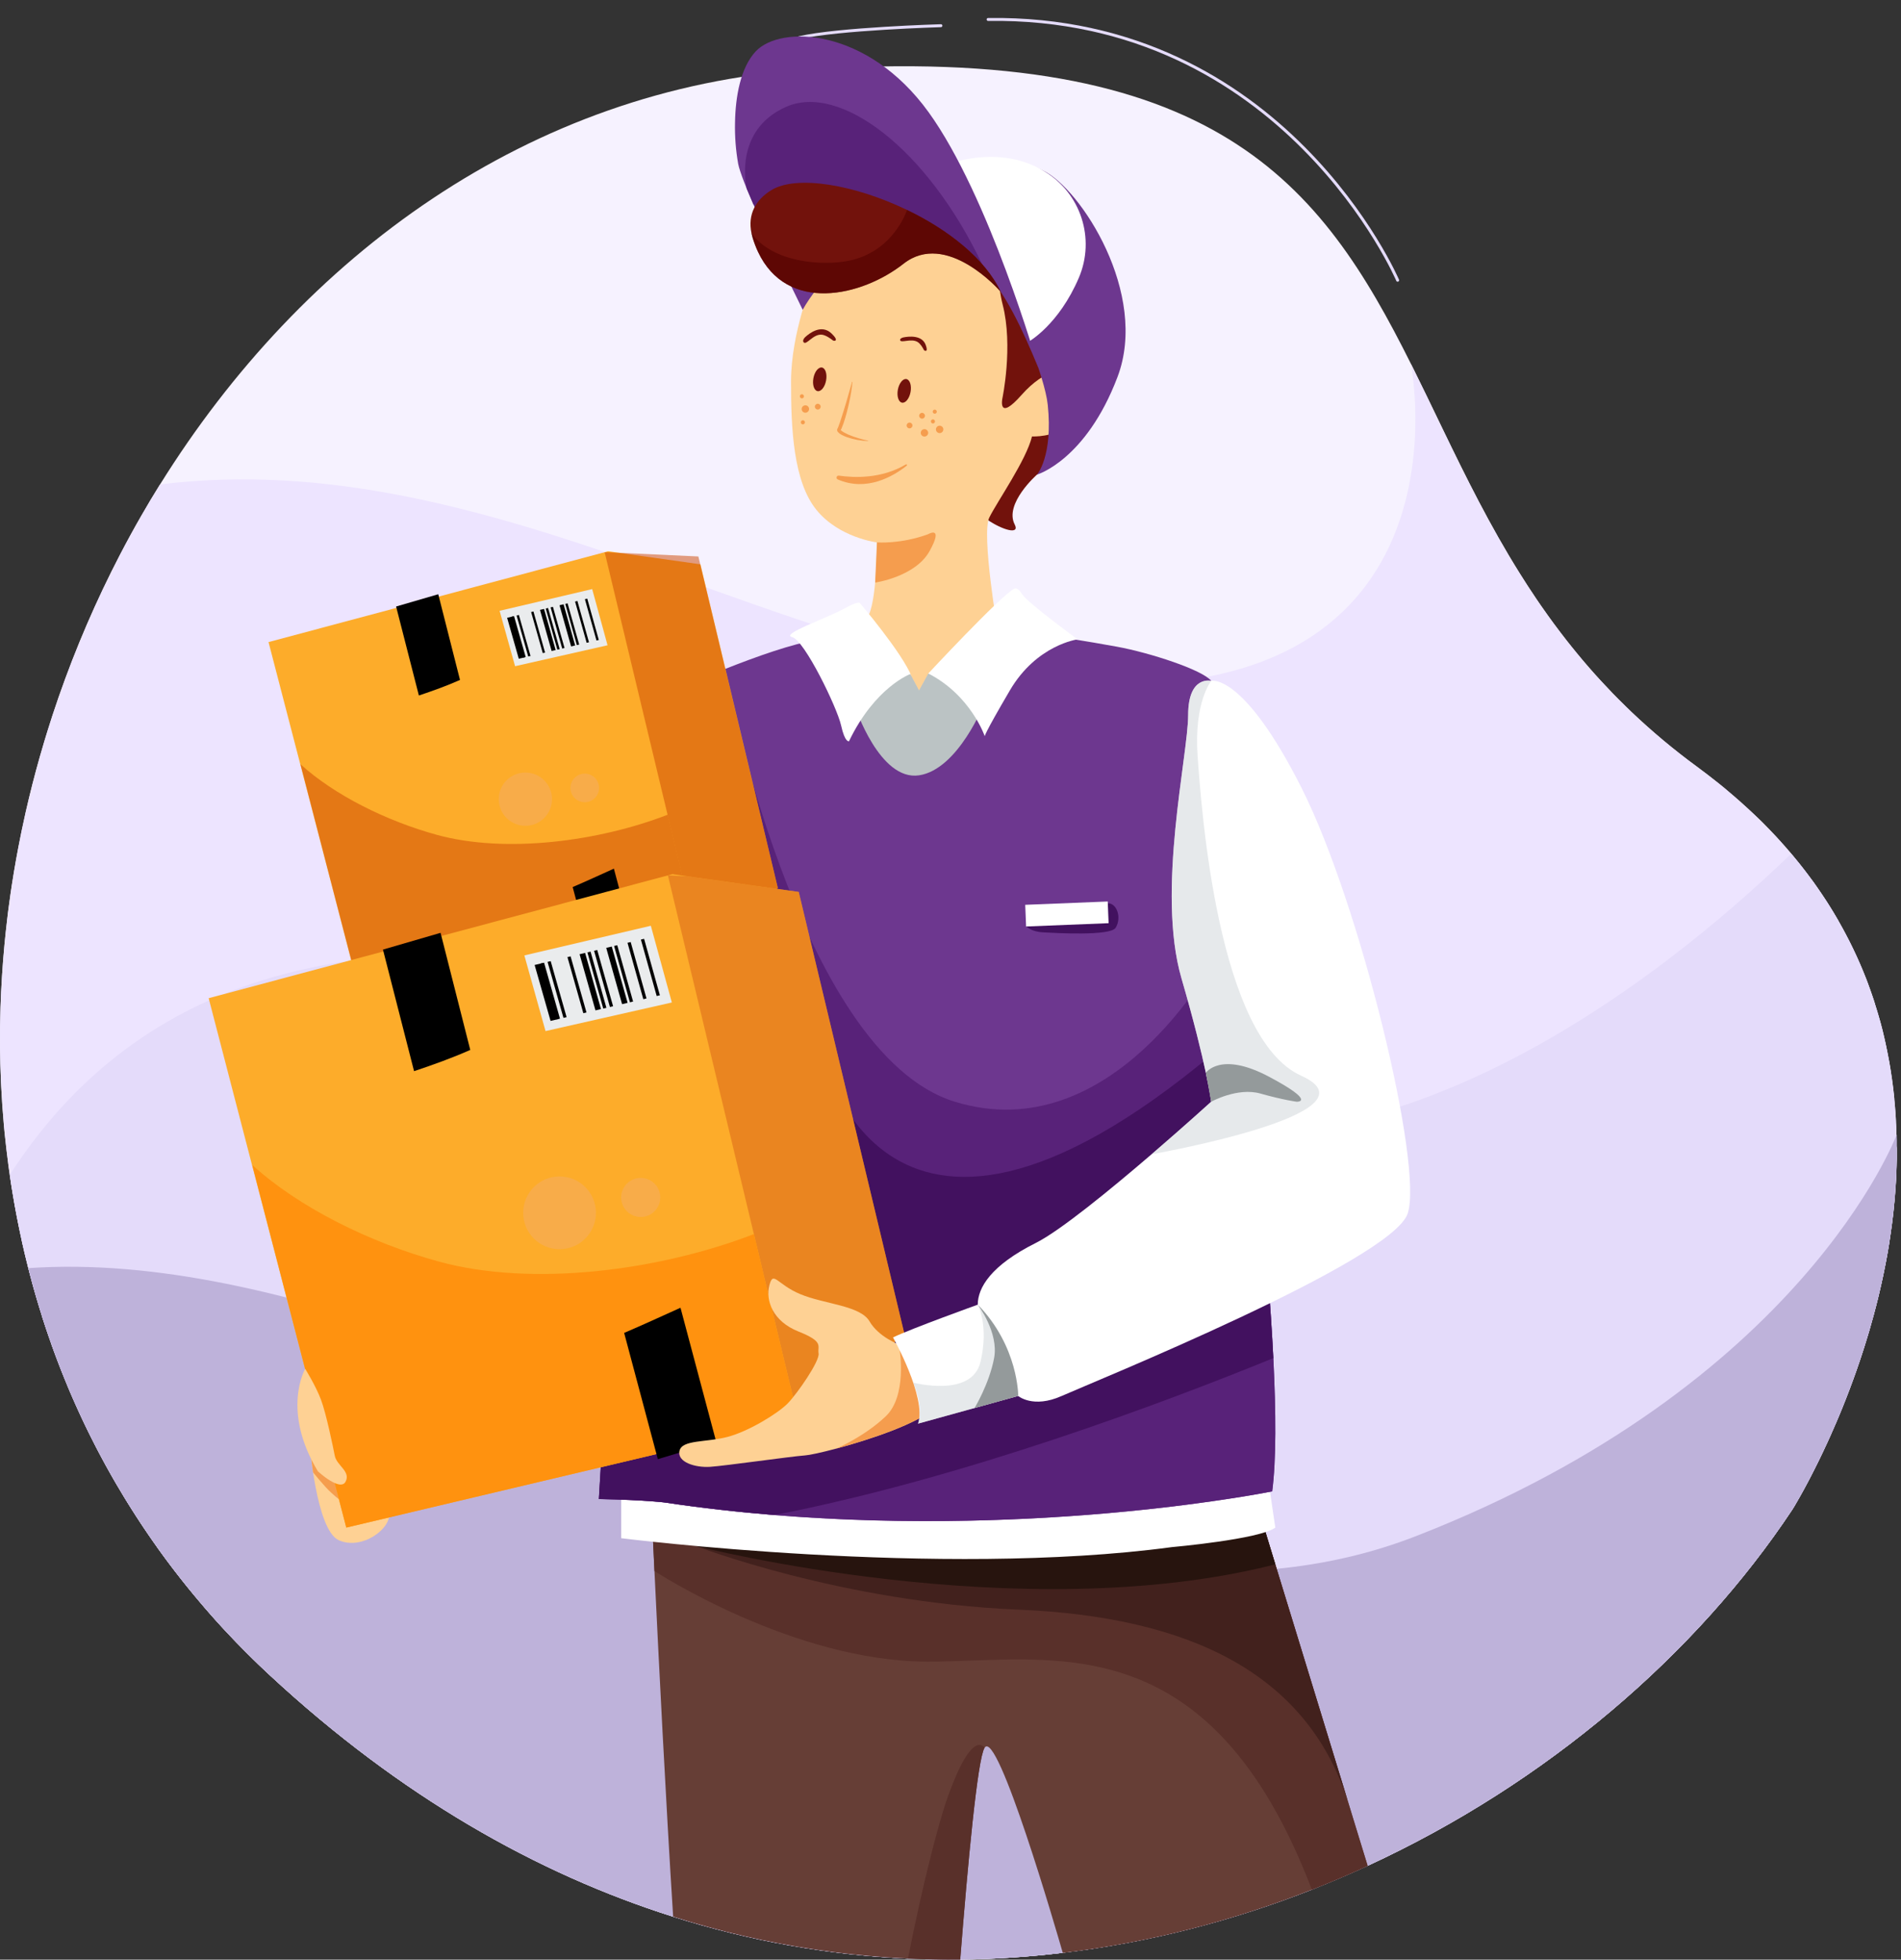 <svg width="98" height="101" viewBox="0 0 98 101" fill="none" xmlns="http://www.w3.org/2000/svg">
<rect x="0" y="0" width="98" height="101" fill="#333333" stroke="none"/>
<path fill-rule="evenodd" clip-rule="evenodd" d="M97.778 59.293V59.401C97.778 59.417 97.778 59.434 97.778 59.448C97.778 59.515 97.778 59.583 97.778 59.651V59.66C97.778 59.689 97.778 59.717 97.778 59.746C97.778 59.821 97.775 59.895 97.773 59.969C97.773 60.009 97.773 60.048 97.769 60.088C97.766 60.127 97.769 60.162 97.766 60.199C97.766 60.263 97.762 60.326 97.759 60.39C97.759 60.4 97.759 60.41 97.759 60.42C97.759 60.43 97.759 60.431 97.759 60.436C97.755 60.529 97.751 60.621 97.746 60.713L97.742 60.785C97.739 60.847 97.735 60.91 97.731 60.972C97.727 61.035 97.724 61.087 97.721 61.145C97.707 61.356 97.691 61.568 97.673 61.777C97.653 62.005 97.631 62.231 97.606 62.456C97.589 62.605 97.572 62.755 97.554 62.904L97.525 63.128C97.481 63.461 97.434 63.792 97.382 64.121C97.364 64.23 97.346 64.338 97.328 64.447C97.315 64.519 97.303 64.59 97.29 64.664C97.264 64.807 97.238 64.95 97.21 65.093C97.169 65.306 97.126 65.519 97.082 65.729C97.052 65.872 97.022 66.009 96.991 66.148C96.943 66.357 96.896 66.562 96.848 66.767C96.766 67.109 96.68 67.445 96.59 67.776C96.519 68.041 96.445 68.302 96.37 68.56C96.332 68.687 96.294 68.814 96.255 68.941C96.14 69.322 96.022 69.694 95.9 70.057C95.839 70.238 95.778 70.417 95.716 70.593C95.469 71.299 95.214 71.966 94.962 72.588C94.919 72.691 94.877 72.794 94.835 72.895C94.814 72.946 94.793 72.996 94.772 73.046C94.731 73.145 94.689 73.244 94.647 73.341C94.542 73.584 94.439 73.819 94.338 74.046L94.216 74.313C94.056 74.664 93.9 74.992 93.751 75.296C93.676 75.447 93.604 75.593 93.533 75.733C93.48 75.837 93.429 75.939 93.378 76.037C93.347 76.1 93.314 76.163 93.28 76.227L93.232 76.318C93.201 76.379 93.169 76.437 93.139 76.494C93.092 76.579 93.05 76.66 93.008 76.737C92.979 76.789 92.952 76.839 92.926 76.887C92.886 76.959 92.848 77.03 92.812 77.091C92.764 77.177 92.72 77.255 92.678 77.326C92.648 77.38 92.619 77.429 92.593 77.474C92.576 77.504 92.559 77.531 92.545 77.557C92.537 77.57 92.53 77.583 92.523 77.596L92.483 77.662C92.422 77.763 92.387 77.816 92.387 77.816C87.466 85.236 79.742 91.901 70.514 96.158C69.57 96.594 68.611 97.003 67.638 97.387C63.573 98.986 59.261 100.115 54.798 100.646C53.04 100.86 51.273 100.977 49.502 100.998C48.609 101.006 47.711 100.99 46.81 100.95C42.698 100.758 38.628 100.031 34.704 98.788C27.672 96.565 20.635 92.57 13.937 86.368C13.861 86.298 13.787 86.228 13.711 86.157C13.605 86.058 13.499 85.957 13.395 85.857L13.338 85.802C13.239 85.707 13.141 85.612 13.044 85.517L13.04 85.513C13.005 85.478 12.97 85.444 12.935 85.409C12.887 85.365 12.846 85.321 12.801 85.277C12.757 85.233 12.727 85.203 12.69 85.166C12.632 85.108 12.575 85.05 12.517 84.992C12.482 84.957 12.447 84.921 12.413 84.886C12.332 84.803 12.251 84.721 12.17 84.638C12.086 84.55 12.002 84.462 11.919 84.374C11.897 84.352 11.875 84.327 11.854 84.306L11.764 84.211C11.704 84.148 11.645 84.084 11.585 84.02C11.56 83.994 11.537 83.968 11.511 83.941L11.351 83.767L11.341 83.756C11.336 83.751 11.33 83.744 11.326 83.738C11.267 83.675 11.208 83.611 11.15 83.548L11.081 83.471C11.011 83.392 10.938 83.314 10.871 83.233C10.853 83.213 10.836 83.193 10.819 83.174L10.75 83.096C10.684 83.02 10.617 82.944 10.552 82.868C10.525 82.837 10.498 82.805 10.471 82.772C10.406 82.697 10.341 82.621 10.277 82.544L10.243 82.504L10.221 82.479L10.166 82.413C10.127 82.368 10.09 82.323 10.052 82.278C10.044 82.268 10.035 82.257 10.027 82.246L9.975 82.184L9.768 81.933L9.599 81.724L9.451 81.54L9.367 81.433L9.289 81.334L9.284 81.328C9.226 81.255 9.169 81.185 9.114 81.11C9.08 81.068 9.048 81.025 9.015 80.983C8.946 80.893 8.878 80.803 8.809 80.713L8.757 80.643C8.714 80.586 8.671 80.53 8.629 80.473C8.615 80.454 8.6 80.436 8.587 80.417L8.571 80.396C8.494 80.293 8.419 80.189 8.343 80.085L8.34 80.081L8.319 80.053C8.249 79.958 8.18 79.86 8.111 79.763L8.063 79.693C8.004 79.611 7.946 79.528 7.888 79.445L7.84 79.375L7.792 79.306L7.67 79.13L7.645 79.093C7.58 78.998 7.514 78.903 7.449 78.804L7.341 78.643L7.254 78.512C7.247 78.502 7.24 78.491 7.234 78.481C7.228 78.471 7.219 78.458 7.211 78.447L7.126 78.316L7.076 78.239L7.025 78.163L6.999 78.121C6.937 78.025 6.875 77.927 6.814 77.831C6.745 77.723 6.676 77.613 6.608 77.504L6.586 77.469C6.549 77.408 6.511 77.347 6.474 77.286C6.443 77.236 6.412 77.186 6.381 77.135C6.256 76.929 6.133 76.723 6.012 76.516L6.008 76.509L5.824 76.192C5.824 76.189 5.821 76.187 5.82 76.184C5.772 76.103 5.725 76.021 5.68 75.939L5.632 75.851C5.59 75.775 5.547 75.697 5.504 75.621C5.489 75.594 5.473 75.566 5.457 75.539C5.431 75.491 5.406 75.444 5.381 75.396C5.337 75.317 5.294 75.237 5.251 75.158C5.24 75.137 5.228 75.115 5.217 75.095C5.187 75.039 5.158 74.983 5.128 74.926L5.086 74.846L5.081 74.838C5.052 74.783 5.023 74.727 4.994 74.672C4.965 74.616 4.936 74.56 4.908 74.503C4.908 74.497 4.902 74.492 4.899 74.486L4.868 74.427C4.852 74.396 4.837 74.365 4.821 74.332C4.792 74.275 4.763 74.218 4.735 74.162L4.707 74.108L4.564 73.822L4.398 73.48C4.345 73.369 4.292 73.257 4.24 73.147C4.229 73.124 4.218 73.099 4.208 73.078C4.191 73.04 4.173 73.003 4.155 72.965C4.138 72.927 4.126 72.902 4.112 72.869C4.097 72.837 4.088 72.817 4.076 72.791C4.028 72.684 3.978 72.577 3.929 72.469C3.922 72.453 3.915 72.438 3.908 72.422L3.83 72.245L3.766 72.102C3.726 72.011 3.687 71.921 3.648 71.829C3.636 71.803 3.625 71.777 3.614 71.75C3.595 71.707 3.577 71.663 3.558 71.62C3.529 71.55 3.5 71.48 3.47 71.41C3.47 71.409 3.47 71.408 3.47 71.407C3.441 71.338 3.412 71.269 3.384 71.2L3.332 71.073C3.322 71.045 3.31 71.017 3.299 70.989C3.258 70.89 3.218 70.79 3.179 70.691C3.16 70.644 3.14 70.593 3.121 70.543C3.097 70.481 3.073 70.418 3.048 70.356C3.027 70.3 3.005 70.245 2.984 70.189C2.978 70.174 2.972 70.159 2.967 70.144C2.927 70.041 2.889 69.939 2.851 69.835C2.828 69.773 2.803 69.711 2.783 69.65C2.74 69.533 2.697 69.416 2.655 69.299C2.656 69.297 2.656 69.295 2.655 69.293C2.614 69.177 2.572 69.06 2.533 68.944C2.524 68.918 2.514 68.891 2.505 68.866C2.473 68.773 2.441 68.681 2.41 68.589C2.4 68.556 2.388 68.524 2.378 68.493C2.372 68.476 2.366 68.458 2.36 68.441C2.348 68.406 2.337 68.371 2.325 68.337C2.313 68.302 2.303 68.269 2.292 68.234C2.266 68.159 2.244 68.084 2.219 68.009C2.204 67.965 2.19 67.921 2.176 67.877V67.871C2.168 67.845 2.16 67.82 2.152 67.795C2.152 67.795 2.152 67.792 2.152 67.791C2.127 67.711 2.104 67.632 2.078 67.553C2.073 67.542 2.07 67.53 2.067 67.519C2.05 67.464 2.033 67.409 2.016 67.353C2 67.298 1.98 67.236 1.962 67.177C1.96 67.168 1.958 67.16 1.955 67.152C1.934 67.083 1.914 67.014 1.893 66.944C1.873 66.874 1.849 66.795 1.828 66.72C1.801 66.625 1.774 66.533 1.748 66.441C1.744 66.426 1.74 66.412 1.736 66.398C1.727 66.365 1.718 66.333 1.709 66.3C1.704 66.285 1.7 66.27 1.696 66.256C1.68 66.197 1.663 66.139 1.649 66.08L1.595 65.88C1.579 65.822 1.563 65.762 1.548 65.703C1.541 65.677 1.533 65.651 1.527 65.625C1.503 65.535 1.479 65.445 1.457 65.355C1.432 65.256 1.407 65.157 1.383 65.058C1.358 64.959 1.334 64.863 1.313 64.772C1.313 64.765 1.309 64.758 1.307 64.751C1.29 64.678 1.273 64.608 1.255 64.534C1.253 64.522 1.25 64.511 1.247 64.498C1.228 64.417 1.209 64.336 1.191 64.254C1.175 64.185 1.16 64.115 1.143 64.046C1.127 63.977 1.11 63.897 1.096 63.822C1.077 63.738 1.059 63.653 1.041 63.567C1.033 63.533 1.026 63.498 1.019 63.462C0.987 63.312 0.956 63.162 0.927 63.012C0.922 62.987 0.916 62.962 0.912 62.937C0.907 62.913 0.905 62.904 0.902 62.886C0.88 62.776 0.859 62.667 0.838 62.557C0.827 62.502 0.817 62.447 0.807 62.392C0.787 62.289 0.769 62.188 0.751 62.086C0.703 61.814 0.655 61.543 0.613 61.27L0.604 61.22C0.601 61.199 0.598 61.178 0.594 61.158C0.563 60.956 0.532 60.754 0.503 60.552C0.482 60.409 0.462 60.262 0.441 60.117C0.401 59.827 0.365 59.536 0.332 59.245C0.298 58.953 0.267 58.662 0.236 58.371C0.222 58.226 0.209 58.08 0.196 57.935C0.138 57.296 0.094 56.657 0.063 56.016L0.05 55.741C0.023 55.155 0.007 54.569 0.002 53.982C-0.004 53.296 0.004 52.609 0.026 51.922C0.035 51.653 0.045 51.382 0.058 51.113C0.071 50.843 0.086 50.573 0.104 50.303C0.121 50.034 0.14 49.764 0.161 49.494C0.182 49.225 0.205 48.955 0.231 48.684C0.269 48.281 0.312 47.877 0.36 47.474C0.375 47.34 0.392 47.205 0.407 47.071C0.417 46.996 0.426 46.921 0.436 46.845C0.469 46.59 0.504 46.336 0.541 46.081C0.566 45.911 0.591 45.741 0.617 45.572C0.682 45.147 0.753 44.724 0.829 44.302C0.905 43.879 0.986 43.458 1.072 43.037C1.089 42.953 1.106 42.869 1.123 42.785C1.187 42.477 1.254 42.17 1.323 41.864C1.542 40.9 1.786 39.942 2.057 38.99C2.133 38.723 2.211 38.456 2.291 38.19C2.344 38.013 2.399 37.836 2.454 37.658C2.536 37.393 2.621 37.129 2.707 36.865C3.539 34.329 4.553 31.856 5.741 29.467C5.88 29.186 6.022 28.907 6.166 28.63C6.526 27.936 6.901 27.25 7.29 26.574C7.445 26.304 7.602 26.035 7.762 25.767C7.922 25.5 8.085 25.234 8.249 24.97C15.574 13.196 27.307 4.568 41.534 3.596C62.681 2.152 68.113 9.501 72.745 18.768C72.798 18.874 72.851 18.981 72.904 19.088C73.115 19.514 73.325 19.942 73.534 20.374C74.69 22.755 75.848 25.238 77.249 27.707C77.598 28.323 77.964 28.939 78.348 29.552C78.443 29.708 78.541 29.863 78.643 30.017C78.686 30.085 78.73 30.153 78.774 30.221C78.917 30.443 79.066 30.664 79.216 30.888C79.291 30.998 79.367 31.108 79.443 31.219C79.552 31.375 79.662 31.531 79.773 31.687C79.825 31.76 79.877 31.83 79.93 31.906C79.998 31.999 80.065 32.092 80.134 32.184C80.343 32.467 80.558 32.748 80.777 33.028C80.862 33.136 80.948 33.244 81.035 33.352C81.122 33.46 81.21 33.569 81.299 33.677C81.388 33.785 81.478 33.893 81.568 34C81.616 34.054 81.659 34.107 81.705 34.161C81.797 34.269 81.889 34.376 81.982 34.482C82.076 34.588 82.17 34.694 82.265 34.801C82.36 34.907 82.457 35.013 82.554 35.118C82.749 35.33 82.948 35.541 83.15 35.75C83.252 35.855 83.355 35.959 83.458 36.063C83.588 36.193 83.718 36.322 83.851 36.451C83.931 36.53 84.011 36.607 84.093 36.685C85.163 37.704 86.297 38.653 87.49 39.526C87.675 39.662 87.858 39.799 88.037 39.937C88.217 40.074 88.393 40.213 88.567 40.352L88.74 40.491L88.911 40.631C88.967 40.679 89.024 40.726 89.079 40.774C89.311 40.968 89.536 41.163 89.756 41.359L89.894 41.484C89.947 41.531 89.999 41.579 90.051 41.626C90.102 41.674 90.154 41.722 90.206 41.769L90.36 41.912C90.411 41.96 90.461 42.007 90.511 42.055L90.661 42.198L90.809 42.341C90.856 42.388 90.904 42.436 90.954 42.487C91.005 42.538 91.05 42.582 91.097 42.633C91.145 42.684 91.193 42.728 91.24 42.78C91.335 42.875 91.428 42.976 91.52 43.074C91.567 43.122 91.612 43.173 91.656 43.222C91.701 43.272 91.747 43.321 91.792 43.371C91.977 43.576 92.158 43.782 92.334 43.99C92.385 44.05 92.435 44.111 92.486 44.172C92.58 44.284 92.672 44.397 92.763 44.511L92.864 44.639L92.891 44.673C92.939 44.734 92.986 44.795 93.034 44.856L93.046 44.872C93.051 44.878 93.056 44.884 93.06 44.89C93.064 44.896 93.067 44.899 93.07 44.903C93.114 44.96 93.157 45.017 93.2 45.074L93.24 45.128C93.243 45.13 93.245 45.133 93.247 45.136C93.26 45.154 93.273 45.172 93.286 45.19L93.363 45.293L93.414 45.364C93.43 45.385 93.445 45.406 93.462 45.427C93.486 45.46 93.51 45.493 93.533 45.525C93.55 45.549 93.566 45.573 93.581 45.596C93.59 45.609 93.599 45.622 93.609 45.634C93.636 45.673 93.664 45.712 93.691 45.752C93.696 45.76 93.702 45.768 93.707 45.775C93.748 45.835 93.79 45.894 93.83 45.954L93.903 46.061L93.959 46.145L94.003 46.211L94.082 46.331C94.092 46.347 94.103 46.363 94.114 46.378C94.12 46.386 94.124 46.394 94.13 46.403C94.154 46.441 94.178 46.48 94.204 46.518L94.211 46.529L94.267 46.617C94.3 46.668 94.331 46.719 94.362 46.769C94.377 46.792 94.392 46.817 94.406 46.84C94.421 46.863 94.441 46.895 94.457 46.922L94.529 47.041C94.533 47.048 94.538 47.056 94.543 47.063L94.642 47.232C94.653 47.251 94.664 47.269 94.675 47.287C94.71 47.348 94.745 47.408 94.78 47.468C94.78 47.468 94.78 47.468 94.78 47.472L94.801 47.509L94.806 47.519C94.841 47.583 94.876 47.645 94.911 47.705L94.928 47.736C94.966 47.805 95.004 47.873 95.041 47.942C95.058 47.972 95.073 48.001 95.089 48.031C95.105 48.06 95.121 48.089 95.137 48.119C95.143 48.132 95.151 48.145 95.158 48.158C95.164 48.172 95.165 48.172 95.169 48.181C95.204 48.247 95.24 48.314 95.273 48.381C95.283 48.398 95.292 48.416 95.301 48.433C95.327 48.486 95.353 48.538 95.38 48.591C95.388 48.607 95.395 48.623 95.404 48.639C95.431 48.694 95.46 48.751 95.486 48.807L95.515 48.865L95.525 48.886C95.525 48.889 95.528 48.892 95.529 48.895L95.534 48.905C95.559 48.958 95.584 49.011 95.609 49.063L95.623 49.092C95.634 49.117 95.645 49.139 95.657 49.166C95.669 49.192 95.674 49.203 95.683 49.222C95.692 49.241 95.7 49.26 95.709 49.279C95.722 49.309 95.737 49.34 95.751 49.371C95.752 49.374 95.753 49.377 95.755 49.38C95.769 49.412 95.784 49.444 95.798 49.475C95.807 49.496 95.817 49.517 95.825 49.537C95.834 49.558 95.841 49.572 95.848 49.589C95.856 49.606 95.86 49.614 95.865 49.627L95.928 49.773C95.939 49.798 95.949 49.821 95.959 49.846C95.961 49.851 95.963 49.856 95.965 49.861C95.996 49.934 96.027 50.008 96.057 50.081C96.061 50.093 96.067 50.105 96.072 50.117C96.087 50.155 96.103 50.192 96.117 50.23C96.132 50.268 96.145 50.298 96.158 50.332C96.163 50.345 96.169 50.359 96.174 50.373C96.189 50.412 96.205 50.451 96.222 50.491L96.25 50.565C96.251 50.568 96.253 50.571 96.254 50.575C96.256 50.58 96.258 50.585 96.26 50.591C96.269 50.615 96.279 50.639 96.288 50.666C96.298 50.693 96.304 50.706 96.311 50.727C96.328 50.771 96.344 50.815 96.359 50.86C96.365 50.879 96.373 50.897 96.38 50.916C96.39 50.943 96.4 50.971 96.409 50.999C96.416 51.018 96.423 51.038 96.43 51.057L96.44 51.086C96.464 51.153 96.488 51.221 96.511 51.288C96.512 51.292 96.513 51.295 96.514 51.299C96.524 51.326 96.532 51.352 96.542 51.38L96.573 51.472C96.58 51.493 96.587 51.515 96.595 51.537C96.599 51.55 96.603 51.562 96.607 51.575C96.612 51.588 96.614 51.594 96.617 51.604C96.617 51.605 96.617 51.607 96.617 51.608C96.63 51.649 96.643 51.69 96.656 51.73C96.656 51.733 96.656 51.735 96.656 51.738C96.659 51.747 96.662 51.756 96.665 51.766L96.67 51.782C96.676 51.799 96.681 51.817 96.686 51.834C96.707 51.897 96.727 51.961 96.746 52.024L96.758 52.063C96.777 52.124 96.795 52.186 96.813 52.247L96.833 52.316C96.852 52.38 96.87 52.444 96.888 52.506C96.892 52.522 96.898 52.539 96.902 52.554C96.92 52.618 96.938 52.682 96.955 52.744C96.977 52.825 96.998 52.906 97.019 52.987C97.037 53.058 97.055 53.129 97.073 53.201C97.073 53.202 97.073 53.204 97.073 53.206C97.086 53.257 97.098 53.309 97.111 53.361C97.111 53.361 97.111 53.364 97.111 53.365C97.115 53.387 97.121 53.408 97.125 53.43C97.129 53.443 97.132 53.456 97.135 53.469C97.138 53.482 97.143 53.504 97.147 53.521C97.162 53.585 97.177 53.648 97.191 53.712C97.2 53.753 97.209 53.795 97.218 53.836C97.218 53.838 97.218 53.839 97.218 53.841C97.225 53.875 97.232 53.909 97.24 53.943L97.243 53.96C97.251 53.994 97.258 54.028 97.264 54.061C97.271 54.095 97.278 54.127 97.285 54.16C97.288 54.172 97.29 54.185 97.292 54.197C97.303 54.249 97.313 54.301 97.323 54.353C97.329 54.38 97.334 54.408 97.339 54.436C97.349 54.483 97.357 54.531 97.366 54.578C97.371 54.601 97.375 54.626 97.379 54.646C97.388 54.697 97.397 54.748 97.406 54.798C97.411 54.826 97.416 54.855 97.421 54.882C97.421 54.895 97.425 54.908 97.427 54.921C97.43 54.934 97.431 54.944 97.432 54.955C97.438 54.983 97.442 55.012 97.447 55.04C97.454 55.081 97.46 55.121 97.467 55.162C97.47 55.177 97.472 55.192 97.474 55.209C97.482 55.263 97.49 55.316 97.498 55.369C97.503 55.399 97.508 55.429 97.511 55.459C97.519 55.507 97.526 55.554 97.532 55.599C97.532 55.615 97.537 55.631 97.539 55.647C97.549 55.722 97.559 55.798 97.569 55.874C97.579 55.95 97.589 56.026 97.598 56.102C97.6 56.123 97.602 56.144 97.605 56.165C97.614 56.241 97.622 56.318 97.631 56.394C97.638 56.461 97.645 56.529 97.652 56.597C97.652 56.602 97.652 56.607 97.652 56.612L97.655 56.642V56.662C97.668 56.784 97.678 56.906 97.688 57.028C97.692 57.075 97.696 57.123 97.7 57.174C97.7 57.202 97.704 57.23 97.706 57.257C97.708 57.284 97.71 57.316 97.713 57.345C97.716 57.395 97.72 57.447 97.723 57.497C97.723 57.499 97.723 57.5 97.723 57.502C97.723 57.524 97.726 57.545 97.727 57.567C97.729 57.598 97.731 57.629 97.732 57.66C97.735 57.701 97.737 57.742 97.739 57.783C97.739 57.795 97.739 57.806 97.739 57.817C97.743 57.893 97.747 57.968 97.749 58.044L97.754 58.157C97.754 58.178 97.754 58.198 97.754 58.218C97.754 58.238 97.754 58.26 97.757 58.282C97.757 58.284 97.757 58.287 97.757 58.289C97.757 58.344 97.761 58.4 97.762 58.455C97.763 58.51 97.765 58.554 97.766 58.603C97.767 58.653 97.769 58.705 97.769 58.755V58.759C97.769 58.79 97.769 58.82 97.769 58.851C97.769 58.898 97.769 58.945 97.769 58.991V59.038C97.778 59.127 97.779 59.211 97.778 59.293Z" fill="#F6F2FF"/>
<path fill-rule="evenodd" clip-rule="evenodd" d="M97.778 59.293V59.401C97.778 59.417 97.778 59.434 97.778 59.448C97.778 59.515 97.778 59.583 97.778 59.651V59.66C97.778 59.689 97.778 59.717 97.778 59.746C97.778 59.821 97.775 59.895 97.773 59.969C97.773 60.009 97.773 60.048 97.769 60.088C97.766 60.127 97.769 60.162 97.766 60.199C97.766 60.262 97.762 60.326 97.759 60.389C97.759 60.4 97.759 60.41 97.759 60.42C97.759 60.43 97.759 60.431 97.759 60.436C97.755 60.529 97.751 60.62 97.746 60.713L97.742 60.784C97.739 60.847 97.735 60.91 97.731 60.972C97.727 61.034 97.724 61.087 97.721 61.144C97.707 61.356 97.691 61.567 97.673 61.777C97.653 62.005 97.631 62.231 97.606 62.456C97.589 62.605 97.572 62.755 97.554 62.904L97.525 63.128C97.481 63.461 97.434 63.792 97.382 64.12C97.364 64.229 97.346 64.338 97.328 64.447C97.315 64.519 97.303 64.589 97.29 64.664C97.264 64.807 97.238 64.949 97.21 65.092C97.169 65.306 97.126 65.518 97.082 65.729C97.052 65.872 97.022 66.008 96.991 66.148C96.943 66.356 96.896 66.562 96.848 66.767C96.766 67.109 96.68 67.445 96.59 67.775C96.519 68.041 96.445 68.302 96.37 68.56C96.332 68.687 96.294 68.814 96.255 68.941C96.14 69.322 96.022 69.694 95.9 70.056C95.839 70.238 95.778 70.416 95.716 70.593C95.469 71.298 95.214 71.966 94.962 72.588C94.919 72.691 94.877 72.793 94.835 72.894C94.814 72.945 94.793 72.995 94.772 73.046C94.731 73.145 94.689 73.244 94.647 73.341C94.542 73.584 94.439 73.819 94.338 74.046L94.216 74.312C94.056 74.663 93.9 74.992 93.751 75.296C93.676 75.447 93.604 75.593 93.533 75.733C93.48 75.837 93.429 75.939 93.378 76.036C93.347 76.1 93.314 76.163 93.28 76.227L93.232 76.318C93.201 76.379 93.169 76.437 93.139 76.493C93.092 76.579 93.05 76.66 93.008 76.737C92.979 76.789 92.952 76.839 92.926 76.887C92.886 76.959 92.848 77.03 92.812 77.091C92.764 77.177 92.72 77.255 92.678 77.326C92.648 77.38 92.619 77.429 92.593 77.473C92.576 77.503 92.559 77.531 92.545 77.557C92.537 77.57 92.53 77.583 92.523 77.595L92.483 77.662C92.422 77.763 92.387 77.815 92.387 77.815C87.466 85.236 79.742 91.901 70.514 96.158C69.57 96.593 68.611 97.003 67.638 97.387C63.573 98.986 59.261 100.115 54.798 100.646C53.04 100.86 51.273 100.977 49.502 100.998C48.609 101.006 47.711 100.99 46.81 100.95C42.698 100.758 38.628 100.031 34.704 98.788C27.672 96.565 20.635 92.57 13.937 86.367C13.861 86.297 13.787 86.227 13.711 86.156C13.605 86.057 13.499 85.957 13.395 85.857L13.338 85.802C13.239 85.707 13.141 85.612 13.044 85.516L13.04 85.513C13.005 85.478 12.97 85.444 12.935 85.409C12.887 85.365 12.846 85.321 12.801 85.277C12.757 85.233 12.727 85.203 12.69 85.166C12.632 85.108 12.575 85.049 12.517 84.992C12.482 84.957 12.447 84.921 12.413 84.886C12.332 84.803 12.251 84.721 12.17 84.638C12.086 84.55 12.002 84.462 11.919 84.374C11.897 84.351 11.875 84.326 11.854 84.306L11.764 84.211C11.704 84.147 11.645 84.084 11.585 84.02C11.56 83.994 11.537 83.968 11.511 83.941L11.351 83.766L11.341 83.756L11.15 83.545L11.082 83.468C11.011 83.39 10.939 83.311 10.871 83.23C10.853 83.211 10.836 83.19 10.819 83.171L10.751 83.094C10.684 83.017 10.618 82.941 10.552 82.865C10.525 82.834 10.498 82.803 10.472 82.77C10.406 82.694 10.341 82.618 10.277 82.542C10.258 82.52 10.24 82.499 10.222 82.477L10.167 82.411C10.128 82.366 10.09 82.321 10.053 82.275C10.044 82.265 10.036 82.254 10.027 82.244L9.976 82.182L9.768 81.931L9.599 81.722L9.451 81.537L9.367 81.43L9.289 81.332L9.284 81.325C9.227 81.253 9.17 81.182 9.114 81.107C9.081 81.065 9.048 81.023 9.016 80.98C8.947 80.89 8.878 80.801 8.809 80.71L8.757 80.64C8.714 80.584 8.672 80.528 8.629 80.47C8.616 80.451 8.601 80.433 8.587 80.414L8.572 80.394C8.495 80.29 8.419 80.187 8.343 80.083C8.335 80.072 8.328 80.061 8.32 80.051C8.249 79.956 8.18 79.858 8.111 79.761L8.064 79.69C8.005 79.608 7.947 79.525 7.888 79.442L7.84 79.373L7.793 79.304L7.67 79.127L7.668 79.122C7.66 79.112 7.653 79.101 7.646 79.091C7.58 78.995 7.514 78.9 7.449 78.801L7.342 78.641L7.254 78.51C7.248 78.499 7.241 78.489 7.235 78.479C7.229 78.469 7.219 78.456 7.212 78.444L7.126 78.314L7.076 78.237C7.064 78.218 7.051 78.199 7.039 78.179C7.034 78.172 7.03 78.166 7.026 78.16L6.999 78.118C6.937 78.023 6.875 77.925 6.814 77.829C6.745 77.72 6.677 77.611 6.609 77.501L6.587 77.466C6.549 77.406 6.512 77.345 6.474 77.284C6.443 77.233 6.412 77.183 6.382 77.133C6.257 76.927 6.134 76.72 6.012 76.514L6.008 76.507L5.824 76.189C5.824 76.186 5.821 76.184 5.821 76.182C5.773 76.1 5.725 76.018 5.681 75.936L5.633 75.848C5.59 75.772 5.547 75.695 5.505 75.618C5.489 75.591 5.474 75.563 5.457 75.536C5.431 75.489 5.406 75.441 5.381 75.393C5.337 75.314 5.294 75.234 5.252 75.155C5.241 75.134 5.229 75.113 5.218 75.092C5.188 75.036 5.158 74.98 5.129 74.923L5.086 74.843L5.082 74.836C5.052 74.781 5.024 74.725 4.995 74.669C4.966 74.613 4.937 74.557 4.908 74.501C4.908 74.495 4.902 74.489 4.899 74.483L4.869 74.424C4.852 74.393 4.837 74.362 4.821 74.329C4.792 74.272 4.763 74.216 4.735 74.159L4.708 74.105L4.565 73.819L4.399 73.477C4.345 73.366 4.292 73.255 4.24 73.144C4.24 73.141 4.237 73.138 4.236 73.134C4.227 73.115 4.218 73.095 4.208 73.075C4.191 73.037 4.173 73 4.156 72.962C4.138 72.924 4.126 72.899 4.112 72.867C4.098 72.834 4.088 72.815 4.076 72.789C4.029 72.681 3.978 72.574 3.93 72.467C3.923 72.451 3.916 72.435 3.909 72.419L3.83 72.243L3.767 72.1C3.727 72.009 3.687 71.918 3.649 71.827C3.637 71.801 3.626 71.774 3.614 71.748C3.595 71.704 3.577 71.661 3.559 71.617C3.529 71.548 3.5 71.477 3.471 71.408C3.471 71.407 3.471 71.406 3.471 71.404C3.441 71.336 3.413 71.266 3.385 71.197L3.333 71.07C3.322 71.042 3.31 71.014 3.299 70.986C3.259 70.887 3.219 70.788 3.18 70.689C3.16 70.641 3.141 70.591 3.121 70.541C3.097 70.478 3.073 70.416 3.049 70.353C3.027 70.298 3.006 70.242 2.985 70.186C2.979 70.171 2.973 70.156 2.967 70.142L2.92 70.018C2.896 69.956 2.872 69.894 2.85 69.833C2.828 69.771 2.803 69.709 2.782 69.647C2.739 69.53 2.696 69.413 2.654 69.296C2.655 69.294 2.655 69.293 2.654 69.291C2.613 69.174 2.572 69.058 2.532 68.941C2.523 68.915 2.513 68.889 2.504 68.863C2.484 68.805 2.464 68.747 2.445 68.688C2.44 68.675 2.436 68.662 2.432 68.649C2.413 68.596 2.395 68.542 2.377 68.489C2.371 68.471 2.366 68.454 2.36 68.436C2.353 68.418 2.344 68.388 2.336 68.365C2.305 68.273 2.274 68.181 2.246 68.089C2.236 68.061 2.227 68.033 2.218 68.004C2.203 67.96 2.19 67.916 2.176 67.872V67.867C2.168 67.841 2.159 67.816 2.152 67.79C2.152 67.79 2.152 67.787 2.152 67.787C2.127 67.707 2.104 67.627 2.077 67.548C2.073 67.537 2.07 67.525 2.066 67.515C2.049 67.459 2.033 67.404 2.016 67.349C1.999 67.294 1.98 67.231 1.962 67.172C1.96 67.164 1.957 67.156 1.954 67.148C1.934 67.078 1.913 67.009 1.893 66.939C1.873 66.869 1.849 66.79 1.827 66.716C1.806 66.641 1.784 66.566 1.763 66.491C1.754 66.458 1.745 66.426 1.735 66.396C1.726 66.366 1.717 66.331 1.708 66.298C1.704 66.283 1.7 66.268 1.696 66.254C1.679 66.195 1.663 66.136 1.648 66.078L1.595 65.878C1.579 65.819 1.563 65.76 1.547 65.701C1.541 65.675 1.533 65.649 1.526 65.623C1.509 65.556 1.492 65.489 1.475 65.423C1.473 65.417 1.471 65.411 1.47 65.404C1.466 65.387 1.461 65.37 1.457 65.353C1.432 65.254 1.407 65.155 1.383 65.056C1.358 64.957 1.334 64.861 1.313 64.77C1.313 64.763 1.309 64.756 1.307 64.749C1.29 64.676 1.273 64.606 1.255 64.532C1.253 64.52 1.25 64.508 1.247 64.496C1.228 64.415 1.209 64.334 1.191 64.252C1.175 64.183 1.16 64.113 1.143 64.044C1.127 63.975 1.11 63.895 1.096 63.82C1.077 63.736 1.059 63.65 1.041 63.565C1.033 63.531 1.026 63.496 1.019 63.46C1.006 63.401 0.993 63.341 0.981 63.282C0.957 63.166 0.933 63.05 0.912 62.935C0.908 62.918 0.905 62.901 0.902 62.884C0.886 62.811 0.873 62.738 0.859 62.664C0.852 62.628 0.845 62.591 0.838 62.555C0.827 62.5 0.817 62.445 0.807 62.39C0.787 62.287 0.769 62.185 0.751 62.084C0.709 61.85 0.669 61.615 0.631 61.38C0.624 61.343 0.619 61.306 0.613 61.268L0.604 61.218C0.601 61.197 0.598 61.176 0.594 61.156C0.563 60.954 0.532 60.752 0.503 60.55C0.482 60.407 0.462 60.26 0.441 60.115C0.403 59.824 0.365 59.533 0.332 59.242C0.298 58.952 0.266 58.66 0.236 58.369C0.222 58.224 0.209 58.078 0.196 57.932C0.139 57.294 0.095 56.654 0.063 56.014L0.05 55.739C0.025 55.153 0.009 54.567 0.002 53.98C-0.004 53.294 0.004 52.607 0.026 51.92C0.035 51.651 0.045 51.38 0.058 51.111C0.071 50.841 0.086 50.571 0.104 50.301C0.121 50.032 0.14 49.762 0.161 49.492C0.182 49.222 0.206 48.952 0.231 48.682C0.27 48.278 0.312 47.875 0.36 47.472C0.375 47.337 0.392 47.203 0.407 47.069C0.417 46.994 0.426 46.919 0.436 46.843C0.469 46.588 0.504 46.334 0.541 46.078C0.566 45.909 0.591 45.739 0.617 45.569C0.683 45.145 0.754 44.722 0.829 44.3C0.905 43.877 0.986 43.456 1.072 43.035C1.089 42.951 1.106 42.867 1.123 42.783C1.187 42.475 1.254 42.168 1.323 41.862C1.542 40.898 1.786 39.94 2.057 38.988C2.133 38.721 2.212 38.454 2.291 38.188C2.344 38.011 2.399 37.834 2.454 37.656C2.536 37.391 2.621 37.127 2.707 36.862C3.539 34.327 4.553 31.854 5.741 29.465C5.88 29.184 6.022 28.905 6.166 28.628C6.526 27.934 6.901 27.248 7.29 26.572C7.445 26.302 7.602 26.033 7.762 25.765C7.922 25.498 8.085 25.232 8.249 24.968C25.55 22.82 40.854 34.602 56.264 35.256C76.091 36.097 72.772 18.947 72.734 18.756C72.787 18.861 72.839 18.967 72.892 19.073C73.103 19.499 73.313 19.928 73.523 20.359C74.678 22.74 75.836 25.223 77.237 27.692C77.586 28.308 77.952 28.924 78.336 29.538C78.431 29.693 78.529 29.848 78.631 30.002C78.674 30.07 78.718 30.138 78.762 30.206C78.906 30.428 79.054 30.651 79.204 30.873C79.279 30.983 79.355 31.093 79.431 31.204C79.54 31.36 79.65 31.516 79.761 31.672C79.813 31.745 79.865 31.815 79.919 31.891C79.986 31.984 80.053 32.077 80.122 32.169C80.331 32.452 80.546 32.733 80.765 33.013C80.85 33.121 80.936 33.229 81.023 33.337C81.11 33.445 81.198 33.554 81.288 33.662C81.376 33.77 81.466 33.878 81.556 33.985C81.604 34.039 81.647 34.092 81.693 34.146C81.785 34.254 81.877 34.361 81.97 34.467C82.064 34.573 82.158 34.679 82.253 34.786C82.349 34.892 82.445 34.998 82.542 35.103C82.737 35.315 82.936 35.526 83.138 35.735C83.24 35.84 83.343 35.944 83.446 36.048C83.576 36.178 83.706 36.307 83.839 36.436C83.919 36.515 83.999 36.592 84.081 36.67C85.151 37.689 86.286 38.638 87.478 39.511C87.664 39.647 87.846 39.784 88.025 39.922C88.205 40.059 88.382 40.198 88.555 40.337L88.728 40.476L88.899 40.616C88.956 40.664 89.012 40.712 89.067 40.759C89.299 40.953 89.525 41.148 89.745 41.344L89.882 41.469C89.935 41.516 89.987 41.564 90.039 41.611C90.091 41.659 90.142 41.707 90.195 41.754L90.348 41.897C90.399 41.945 90.449 41.992 90.499 42.04L90.649 42.183L90.797 42.326C90.844 42.373 90.892 42.421 90.943 42.472C90.993 42.523 91.038 42.567 91.085 42.618C91.133 42.669 91.181 42.713 91.228 42.765C91.323 42.86 91.416 42.961 91.508 43.059C91.555 43.107 91.6 43.158 91.644 43.207C91.689 43.257 91.735 43.306 91.78 43.356C91.965 43.561 92.146 43.767 92.322 43.975C92.373 44.035 92.424 44.096 92.474 44.157C92.568 44.269 92.66 44.382 92.751 44.496L92.852 44.624L92.879 44.658C92.927 44.719 92.974 44.78 93.022 44.841L93.048 44.875C93.052 44.88 93.055 44.884 93.058 44.888C93.103 44.945 93.145 45.002 93.188 45.059L93.228 45.113C93.231 45.115 93.233 45.118 93.235 45.121C93.248 45.139 93.261 45.157 93.274 45.175C93.288 45.193 93.301 45.21 93.314 45.228L93.351 45.276L93.403 45.347C93.418 45.367 93.433 45.389 93.45 45.41C93.474 45.443 93.498 45.476 93.521 45.508C93.538 45.531 93.554 45.556 93.569 45.578C93.578 45.592 93.587 45.605 93.597 45.617C93.624 45.656 93.652 45.695 93.679 45.734C93.684 45.743 93.69 45.75 93.695 45.758C93.736 45.818 93.778 45.877 93.818 45.937L93.891 46.043L93.947 46.127L93.991 46.194L94.07 46.313C94.08 46.33 94.091 46.346 94.102 46.361C94.108 46.369 94.112 46.377 94.118 46.385C94.142 46.424 94.166 46.462 94.192 46.501L94.199 46.511L94.255 46.6C94.288 46.65 94.319 46.701 94.351 46.752C94.365 46.775 94.38 46.799 94.394 46.823C94.409 46.846 94.429 46.878 94.445 46.905L94.517 47.024C94.522 47.031 94.526 47.039 94.531 47.046L94.631 47.215C94.641 47.233 94.653 47.252 94.663 47.27C94.698 47.33 94.733 47.39 94.768 47.451C94.768 47.451 94.768 47.451 94.768 47.455L94.789 47.492L94.794 47.502C94.83 47.565 94.865 47.627 94.899 47.688L94.916 47.719C94.954 47.788 94.992 47.856 95.03 47.925L95.052 47.968L95.144 48.141C95.148 48.148 95.152 48.155 95.156 48.163C95.191 48.23 95.226 48.297 95.26 48.364C95.294 48.431 95.329 48.498 95.362 48.565C95.362 48.568 95.365 48.57 95.366 48.574C95.374 48.589 95.382 48.606 95.391 48.621C95.418 48.677 95.446 48.733 95.473 48.789L95.501 48.847L95.512 48.869C95.512 48.872 95.515 48.875 95.516 48.877L95.521 48.888C95.546 48.941 95.571 48.993 95.596 49.046L95.61 49.075C95.621 49.099 95.632 49.122 95.643 49.148C95.649 49.159 95.654 49.171 95.659 49.183C95.671 49.209 95.683 49.235 95.696 49.261C95.708 49.287 95.723 49.323 95.738 49.354C95.739 49.357 95.74 49.359 95.742 49.362C95.756 49.395 95.77 49.427 95.784 49.457C95.794 49.478 95.803 49.499 95.812 49.52C95.82 49.54 95.827 49.555 95.835 49.572C95.843 49.589 95.846 49.597 95.852 49.61C95.883 49.682 95.915 49.755 95.947 49.829C95.949 49.834 95.951 49.839 95.953 49.844C95.984 49.916 96.015 49.99 96.045 50.064C96.05 50.075 96.055 50.088 96.06 50.1C96.084 50.16 96.108 50.22 96.132 50.279C96.137 50.291 96.141 50.303 96.146 50.315C96.151 50.327 96.157 50.342 96.162 50.355C96.187 50.418 96.21 50.48 96.234 50.542C96.234 50.544 96.234 50.546 96.234 50.547C96.236 50.551 96.237 50.554 96.239 50.557C96.241 50.563 96.243 50.568 96.244 50.574C96.254 50.598 96.263 50.621 96.273 50.648C96.282 50.675 96.289 50.689 96.296 50.71C96.312 50.754 96.329 50.798 96.343 50.843C96.35 50.861 96.358 50.88 96.364 50.899C96.374 50.926 96.384 50.954 96.394 50.982C96.401 51.001 96.408 51.02 96.415 51.04L96.425 51.069C96.449 51.136 96.472 51.204 96.496 51.271C96.497 51.275 96.498 51.278 96.499 51.282C96.519 51.339 96.539 51.397 96.558 51.455C96.565 51.476 96.572 51.498 96.58 51.519C96.584 51.532 96.588 51.545 96.592 51.558C96.596 51.571 96.599 51.577 96.602 51.586C96.601 51.588 96.601 51.589 96.602 51.591C96.613 51.623 96.623 51.655 96.633 51.689C96.636 51.697 96.639 51.705 96.641 51.713C96.641 51.715 96.641 51.718 96.641 51.72C96.644 51.73 96.647 51.74 96.65 51.749L96.655 51.765C96.66 51.782 96.666 51.799 96.671 51.816C96.692 51.88 96.712 51.944 96.731 52.007L96.742 52.045C96.761 52.107 96.78 52.169 96.798 52.23L96.818 52.298C96.836 52.363 96.854 52.426 96.873 52.489C96.877 52.505 96.882 52.522 96.887 52.536C96.905 52.601 96.922 52.664 96.94 52.727C96.962 52.808 96.982 52.888 97.003 52.969C97.022 53.041 97.04 53.112 97.058 53.184C97.058 53.185 97.058 53.187 97.058 53.188C97.07 53.24 97.083 53.292 97.095 53.344C97.095 53.344 97.095 53.347 97.095 53.348C97.1 53.37 97.106 53.391 97.11 53.413C97.113 53.426 97.116 53.439 97.12 53.452C97.123 53.465 97.128 53.487 97.132 53.504C97.146 53.567 97.162 53.631 97.175 53.694C97.185 53.736 97.194 53.778 97.202 53.819C97.203 53.82 97.203 53.822 97.202 53.824C97.21 53.857 97.217 53.892 97.225 53.926L97.228 53.943C97.235 53.976 97.242 54.01 97.249 54.044C97.256 54.078 97.263 54.11 97.27 54.143C97.272 54.155 97.275 54.167 97.277 54.179C97.293 54.259 97.309 54.339 97.324 54.417C97.334 54.465 97.342 54.513 97.352 54.56C97.356 54.583 97.36 54.608 97.364 54.628C97.373 54.678 97.382 54.729 97.391 54.78C97.396 54.808 97.401 54.836 97.406 54.864C97.406 54.877 97.41 54.89 97.412 54.903C97.415 54.915 97.416 54.925 97.418 54.936C97.43 55.005 97.441 55.074 97.452 55.144C97.455 55.159 97.457 55.174 97.459 55.191C97.467 55.244 97.476 55.298 97.483 55.351C97.489 55.381 97.493 55.411 97.497 55.441C97.504 55.488 97.511 55.536 97.517 55.581C97.517 55.597 97.522 55.613 97.524 55.628C97.534 55.704 97.544 55.78 97.554 55.856C97.564 55.932 97.574 56.008 97.583 56.084C97.585 56.104 97.588 56.126 97.59 56.147C97.6 56.223 97.608 56.3 97.616 56.375C97.623 56.443 97.63 56.511 97.637 56.579C97.637 56.583 97.637 56.589 97.637 56.593L97.641 56.623V56.644C97.653 56.766 97.663 56.888 97.673 57.01C97.677 57.057 97.681 57.105 97.685 57.156C97.685 57.183 97.689 57.212 97.692 57.239C97.693 57.266 97.696 57.297 97.698 57.326C97.701 57.377 97.705 57.428 97.708 57.479C97.708 57.48 97.708 57.482 97.708 57.484C97.708 57.506 97.711 57.527 97.712 57.549C97.716 57.621 97.721 57.692 97.724 57.765C97.724 57.772 97.724 57.78 97.724 57.788C97.729 57.867 97.733 57.946 97.736 58.026C97.739 58.084 97.741 58.142 97.743 58.2C97.743 58.221 97.743 58.242 97.746 58.264C97.746 58.266 97.746 58.269 97.746 58.272C97.746 58.327 97.749 58.382 97.751 58.437C97.751 58.459 97.751 58.48 97.753 58.501C97.753 58.529 97.753 58.557 97.753 58.585C97.753 58.636 97.756 58.687 97.756 58.738V58.742C97.756 58.772 97.756 58.802 97.756 58.833C97.756 58.88 97.756 58.927 97.756 58.973V59.02C97.778 59.127 97.779 59.211 97.778 59.293Z" fill="#EDE4FF"/>
<path fill-rule="evenodd" clip-rule="evenodd" d="M97.779 59.293V59.401C97.779 59.417 97.779 59.434 97.779 59.448C97.779 59.515 97.779 59.583 97.779 59.651V59.66C97.779 59.689 97.779 59.717 97.779 59.746C97.779 59.821 97.776 59.895 97.774 59.969C97.774 59.989 97.774 60.008 97.774 60.026C97.774 60.045 97.774 60.067 97.774 60.088C97.774 60.124 97.774 60.162 97.771 60.199C97.771 60.263 97.766 60.326 97.763 60.39C97.763 60.4 97.763 60.41 97.763 60.42C97.763 60.43 97.763 60.431 97.763 60.436C97.76 60.529 97.755 60.621 97.75 60.713L97.747 60.784C97.743 60.847 97.739 60.91 97.735 60.972C97.732 61.034 97.729 61.087 97.725 61.144C97.711 61.356 97.695 61.567 97.677 61.777C97.658 62.005 97.636 62.231 97.611 62.456C97.594 62.605 97.576 62.755 97.558 62.904L97.53 63.128C97.486 63.461 97.437 63.794 97.387 64.121C97.369 64.229 97.35 64.338 97.332 64.447C97.32 64.519 97.307 64.59 97.294 64.664C97.268 64.807 97.242 64.95 97.215 65.092C97.174 65.306 97.131 65.519 97.086 65.729C97.057 65.872 97.026 66.008 96.995 66.148C96.948 66.357 96.9 66.562 96.853 66.767C96.77 67.109 96.684 67.445 96.594 67.776C96.523 68.041 96.45 68.302 96.374 68.56C96.337 68.687 96.298 68.814 96.26 68.941C96.144 69.322 96.026 69.694 95.904 70.056C95.844 70.238 95.782 70.416 95.72 70.593C95.474 71.298 95.219 71.966 94.966 72.588C94.924 72.691 94.882 72.794 94.84 72.894C94.819 72.945 94.798 72.996 94.776 73.046C94.735 73.145 94.693 73.244 94.651 73.341C94.547 73.584 94.444 73.819 94.342 74.046L94.221 74.313C94.06 74.663 93.904 74.992 93.755 75.296C93.681 75.447 93.608 75.593 93.537 75.733C93.485 75.837 93.434 75.939 93.383 76.036C93.351 76.1 93.318 76.163 93.284 76.227L93.237 76.318C93.205 76.379 93.174 76.437 93.144 76.493C93.096 76.579 93.055 76.66 93.012 76.737C92.984 76.789 92.957 76.839 92.93 76.887C92.891 76.959 92.852 77.03 92.817 77.091C92.769 77.177 92.724 77.255 92.683 77.326C92.652 77.38 92.624 77.429 92.597 77.474C92.58 77.504 92.564 77.531 92.55 77.557C92.542 77.57 92.535 77.583 92.527 77.595L92.487 77.662C92.427 77.763 92.392 77.815 92.392 77.815C87.47 85.236 79.746 91.901 70.519 96.158C69.575 96.593 68.616 97.003 67.642 97.387C63.578 98.986 59.265 100.115 54.802 100.646C53.044 100.86 51.275 100.977 49.503 100.998C48.61 101.006 47.712 100.99 46.811 100.95C42.699 100.758 38.629 100.031 34.705 98.788C27.673 96.565 20.637 92.57 13.938 86.368C13.862 86.297 13.788 86.228 13.712 86.157C13.606 86.058 13.501 85.957 13.396 85.857L13.339 85.802C13.24 85.707 13.142 85.612 13.045 85.517L12.936 85.409C12.889 85.365 12.847 85.321 12.802 85.277C12.758 85.233 12.728 85.203 12.691 85.166C12.633 85.108 12.576 85.049 12.518 84.992C12.483 84.957 12.449 84.921 12.414 84.886C12.333 84.803 12.252 84.721 12.171 84.638C12.088 84.55 12.003 84.462 11.92 84.374C11.898 84.351 11.876 84.327 11.855 84.306L11.765 84.211C11.705 84.148 11.646 84.084 11.586 84.02C11.562 83.994 11.539 83.968 11.512 83.941L11.352 83.767L11.342 83.756C11.337 83.75 11.332 83.744 11.327 83.738C11.245 83.648 11.163 83.558 11.082 83.469C11.012 83.39 10.94 83.311 10.872 83.231C10.854 83.211 10.837 83.191 10.82 83.171L10.752 83.094C10.685 83.018 10.619 82.941 10.553 82.865C10.526 82.834 10.499 82.803 10.472 82.77C10.407 82.694 10.342 82.618 10.278 82.542L10.244 82.502C10.18 82.427 10.116 82.351 10.053 82.275C10.045 82.265 10.036 82.254 10.028 82.244L9.976 82.182L9.769 81.931L9.6 81.722L9.452 81.537L9.368 81.43L9.29 81.332L9.285 81.325C9.227 81.253 9.171 81.182 9.115 81.107C9.082 81.065 9.049 81.023 9.016 80.981C8.947 80.891 8.879 80.801 8.81 80.71L8.758 80.641C8.715 80.584 8.672 80.528 8.63 80.471C8.616 80.451 8.602 80.433 8.588 80.414L8.572 80.394C8.496 80.29 8.42 80.187 8.344 80.083L8.341 80.079C8.264 79.972 8.188 79.867 8.112 79.761L8.064 79.691C8.005 79.608 7.947 79.525 7.889 79.442L7.841 79.373C7.783 79.29 7.725 79.207 7.668 79.123C7.594 79.015 7.522 78.909 7.449 78.802L7.342 78.641L7.235 78.479C7.227 78.467 7.219 78.456 7.212 78.444L7.039 78.179C7.034 78.172 7.031 78.166 7.026 78.16L6.999 78.118C6.937 78.023 6.875 77.925 6.814 77.829C6.745 77.72 6.677 77.611 6.609 77.502L6.587 77.466C6.549 77.406 6.512 77.345 6.474 77.284C6.443 77.234 6.413 77.183 6.382 77.133C6.257 76.927 6.134 76.72 6.013 76.514L6.008 76.507L5.824 76.189C5.824 76.186 5.822 76.184 5.821 76.182C5.757 76.071 5.694 75.96 5.63 75.849C5.587 75.773 5.544 75.695 5.502 75.619C5.46 75.542 5.421 75.47 5.38 75.395C5.34 75.321 5.294 75.236 5.251 75.157C5.209 75.078 5.169 75.003 5.128 74.925L5.085 74.845L5.081 74.838C5.023 74.726 4.965 74.615 4.907 74.504C4.907 74.499 4.902 74.493 4.898 74.487C4.873 74.436 4.847 74.385 4.821 74.335C4.794 74.284 4.763 74.222 4.735 74.165L4.707 74.111L4.564 73.825L4.398 73.483C4.344 73.369 4.29 73.255 4.236 73.14C4.226 73.121 4.217 73.101 4.208 73.081C4.191 73.043 4.173 73.006 4.155 72.968C4.129 72.911 4.103 72.853 4.076 72.796C4.028 72.688 3.978 72.582 3.929 72.474C3.923 72.458 3.915 72.442 3.908 72.426C3.861 72.319 3.813 72.212 3.765 72.105C3.725 72.014 3.686 71.923 3.647 71.832C3.635 71.805 3.625 71.779 3.613 71.753C3.565 71.639 3.518 71.526 3.47 71.413C3.47 71.412 3.47 71.41 3.47 71.409C3.424 71.298 3.378 71.187 3.333 71.076C3.322 71.048 3.31 71.02 3.299 70.992C3.258 70.893 3.218 70.794 3.179 70.695C3.135 70.583 3.092 70.472 3.048 70.361C3.027 70.306 3.005 70.25 2.985 70.194C2.964 70.138 2.942 70.082 2.921 70.026C2.899 69.97 2.873 69.902 2.851 69.84C2.829 69.778 2.804 69.716 2.783 69.655C2.74 69.538 2.697 69.421 2.655 69.304C2.656 69.302 2.656 69.3 2.655 69.298C2.614 69.182 2.573 69.066 2.533 68.949C2.503 68.865 2.474 68.781 2.446 68.696C2.441 68.683 2.437 68.67 2.433 68.656L2.411 68.594C2.4 68.561 2.389 68.529 2.378 68.499C2.372 68.481 2.367 68.463 2.361 68.446C2.355 68.428 2.345 68.398 2.337 68.374C2.334 68.364 2.33 68.353 2.326 68.342C2.315 68.308 2.304 68.274 2.292 68.239C2.277 68.191 2.261 68.144 2.247 68.099C2.237 68.071 2.228 68.042 2.219 68.014C2.205 67.97 2.191 67.926 2.177 67.882V67.876C2.169 67.85 2.16 67.826 2.153 67.8C2.153 67.8 2.153 67.797 2.153 67.796C2.128 67.717 2.105 67.637 2.078 67.558C2.074 67.547 2.071 67.535 2.067 67.524C2.05 67.469 2.034 67.414 2.017 67.359C2 67.303 1.981 67.241 1.963 67.182C1.961 67.174 1.958 67.165 1.956 67.157C1.935 67.088 1.915 67.019 1.894 66.949C1.874 66.879 1.85 66.8 1.828 66.725C1.807 66.65 1.785 66.576 1.765 66.501C1.759 66.482 1.754 66.464 1.748 66.446C1.743 66.428 1.741 66.417 1.736 66.403C1.728 66.37 1.718 66.338 1.709 66.305C1.705 66.29 1.701 66.276 1.697 66.261C1.68 66.202 1.664 66.144 1.649 66.085L1.596 65.886C1.58 65.827 1.564 65.768 1.548 65.708C1.542 65.682 1.534 65.656 1.527 65.63C1.51 65.564 1.493 65.497 1.476 65.43C1.474 65.424 1.472 65.418 1.471 65.411C1.467 65.394 1.462 65.378 1.458 65.36C1.433 65.261 1.408 65.162 1.383 65.063C1.358 64.964 1.335 64.869 1.313 64.777C1.313 64.77 1.31 64.763 1.308 64.756C1.29 64.683 1.274 64.613 1.256 64.539C1.253 64.527 1.251 64.516 1.248 64.503C1.229 64.422 1.21 64.341 1.192 64.26C1.176 64.191 1.16 64.121 1.144 64.051C1.128 63.982 1.111 63.902 1.096 63.828C1.077 63.743 1.059 63.658 1.041 63.572C1.034 63.538 1.026 63.503 1.019 63.468C1.007 63.408 0.994 63.349 0.982 63.289C0.958 63.173 0.934 63.058 0.912 62.942C0.909 62.925 0.906 62.909 0.902 62.891C0.887 62.818 0.873 62.745 0.859 62.672C0.852 62.635 0.846 62.599 0.839 62.562C0.828 62.507 0.817 62.452 0.807 62.397C0.788 62.295 0.769 62.193 0.751 62.092C0.709 61.857 0.669 61.622 0.631 61.388C0.625 61.35 0.619 61.313 0.613 61.275C0.607 61.238 0.601 61.2 0.595 61.163C0.563 60.961 0.533 60.76 0.503 60.557C12.77 41.492 38.851 50.762 55.463 57.074C70.38 62.74 85.714 50.397 92.338 44.002C92.389 44.062 92.44 44.123 92.491 44.184C92.584 44.296 92.676 44.409 92.767 44.523L92.868 44.651L92.895 44.686C92.943 44.747 92.991 44.807 93.038 44.868L93.051 44.884C93.055 44.891 93.06 44.897 93.065 44.902C93.069 44.908 93.071 44.911 93.075 44.915C93.119 44.972 93.162 45.029 93.205 45.086L93.245 45.14C93.274 45.179 93.302 45.217 93.33 45.255L93.367 45.303L93.419 45.374C93.435 45.395 93.45 45.416 93.466 45.437C93.491 45.47 93.514 45.503 93.537 45.535C93.555 45.559 93.571 45.583 93.585 45.606C93.594 45.619 93.604 45.632 93.613 45.644C93.64 45.683 93.668 45.722 93.695 45.761C93.7 45.77 93.706 45.778 93.712 45.785C93.753 45.845 93.794 45.904 93.834 45.964C93.874 46.023 93.921 46.091 93.964 46.154L94.007 46.221L94.086 46.34C94.096 46.357 94.108 46.373 94.118 46.388C94.124 46.396 94.129 46.404 94.135 46.412C94.159 46.45 94.182 46.489 94.209 46.528L94.216 46.538L94.272 46.627C94.304 46.677 94.335 46.728 94.367 46.779C94.382 46.802 94.396 46.826 94.411 46.849C94.425 46.873 94.445 46.905 94.461 46.932L94.534 47.05C94.538 47.058 94.542 47.066 94.547 47.073L94.647 47.241C94.657 47.26 94.669 47.279 94.679 47.297C94.715 47.357 94.75 47.417 94.784 47.478C94.784 47.478 94.784 47.478 94.784 47.482L94.805 47.519L94.811 47.529C94.846 47.592 94.881 47.654 94.915 47.715L94.933 47.746C94.971 47.814 95.008 47.883 95.046 47.952L95.069 47.995L95.093 48.04C95.109 48.069 95.124 48.099 95.141 48.128C95.147 48.141 95.155 48.154 95.162 48.168C95.168 48.181 95.169 48.182 95.173 48.19C95.208 48.257 95.244 48.323 95.277 48.39C95.287 48.408 95.296 48.426 95.305 48.443C95.33 48.49 95.352 48.542 95.379 48.591C95.379 48.594 95.382 48.597 95.383 48.6C95.392 48.616 95.399 48.632 95.408 48.648C95.435 48.704 95.463 48.76 95.49 48.816L95.519 48.874L95.529 48.896C95.529 48.898 95.532 48.901 95.533 48.904L95.538 48.915C95.563 48.968 95.588 49.02 95.613 49.073L95.627 49.101C95.638 49.126 95.649 49.149 95.661 49.175C95.666 49.186 95.671 49.197 95.676 49.209C95.682 49.221 95.683 49.224 95.687 49.231C95.695 49.25 95.704 49.269 95.713 49.288C95.726 49.319 95.741 49.349 95.755 49.38C95.756 49.383 95.757 49.386 95.759 49.389C95.773 49.421 95.788 49.454 95.802 49.484C95.811 49.505 95.821 49.526 95.829 49.547C95.838 49.567 95.844 49.581 95.852 49.599C95.86 49.616 95.864 49.624 95.869 49.637L95.932 49.782C95.943 49.807 95.953 49.83 95.963 49.856C95.965 49.86 95.967 49.866 95.969 49.87C96 49.943 96.031 50.017 96.061 50.09C96.065 50.102 96.071 50.115 96.076 50.127C96.091 50.164 96.106 50.201 96.121 50.239C96.13 50.261 96.139 50.284 96.147 50.306C96.153 50.318 96.157 50.329 96.162 50.341C96.167 50.353 96.173 50.368 96.178 50.382C96.193 50.421 96.209 50.461 96.226 50.5C96.235 50.523 96.243 50.548 96.252 50.569C96.252 50.571 96.252 50.572 96.252 50.574C96.253 50.577 96.255 50.581 96.256 50.584C96.258 50.589 96.26 50.595 96.262 50.6C96.271 50.625 96.281 50.648 96.29 50.675C96.3 50.702 96.306 50.716 96.313 50.736C96.33 50.781 96.346 50.825 96.361 50.869C96.367 50.888 96.375 50.907 96.382 50.926C96.392 50.953 96.402 50.981 96.411 51.008C96.418 51.028 96.425 51.047 96.432 51.066L96.442 51.096C96.466 51.163 96.49 51.23 96.513 51.298C96.514 51.301 96.516 51.305 96.516 51.308C96.526 51.335 96.534 51.362 96.544 51.389L96.575 51.481C96.586 51.516 96.598 51.55 96.609 51.585C96.613 51.594 96.616 51.604 96.619 51.613C96.619 51.615 96.619 51.616 96.619 51.617C96.63 51.649 96.64 51.682 96.65 51.716C96.653 51.724 96.656 51.732 96.658 51.739C96.658 51.742 96.658 51.745 96.658 51.747C96.661 51.756 96.665 51.766 96.667 51.776L96.672 51.792C96.678 51.808 96.683 51.826 96.688 51.843C96.709 51.907 96.729 51.97 96.748 52.034L96.76 52.072C96.779 52.134 96.797 52.196 96.815 52.257L96.835 52.325C96.853 52.389 96.872 52.453 96.89 52.516C96.894 52.532 96.9 52.548 96.904 52.563C96.922 52.627 96.94 52.691 96.957 52.754C96.979 52.835 97 52.915 97.021 52.996C97.039 53.067 97.057 53.139 97.075 53.21C97.075 53.212 97.075 53.214 97.075 53.215C97.088 53.267 97.1 53.318 97.112 53.371C97.112 53.371 97.112 53.374 97.112 53.375C97.121 53.409 97.128 53.444 97.137 53.478C97.141 53.495 97.145 53.514 97.149 53.531C97.163 53.594 97.179 53.658 97.192 53.721C97.202 53.763 97.211 53.805 97.22 53.846C97.22 53.847 97.22 53.849 97.22 53.85C97.227 53.884 97.234 53.919 97.242 53.953L97.245 53.969C97.252 54.003 97.26 54.037 97.266 54.071C97.273 54.105 97.28 54.136 97.287 54.17C97.29 54.182 97.292 54.194 97.294 54.206C97.305 54.258 97.315 54.31 97.325 54.363C97.331 54.39 97.336 54.418 97.341 54.445C97.351 54.493 97.359 54.54 97.368 54.588C97.373 54.61 97.377 54.636 97.381 54.656C97.39 54.706 97.399 54.757 97.408 54.807C97.413 54.836 97.418 54.864 97.422 54.892C97.422 54.904 97.427 54.917 97.429 54.93C97.432 54.943 97.433 54.953 97.434 54.964C97.44 54.993 97.444 55.021 97.449 55.049C97.456 55.09 97.463 55.131 97.469 55.171C97.472 55.186 97.474 55.202 97.476 55.219C97.484 55.272 97.493 55.326 97.5 55.379C97.505 55.409 97.51 55.439 97.513 55.468C97.521 55.516 97.528 55.564 97.534 55.608C97.534 55.624 97.539 55.641 97.541 55.656C97.551 55.732 97.561 55.807 97.571 55.883C97.581 55.96 97.591 56.035 97.6 56.112C97.602 56.132 97.604 56.154 97.607 56.175C97.616 56.251 97.624 56.327 97.633 56.403C97.64 56.471 97.647 56.538 97.654 56.606C97.654 56.611 97.654 56.616 97.654 56.621L97.657 56.651V56.672C97.67 56.794 97.68 56.915 97.69 57.037C97.694 57.085 97.698 57.133 97.702 57.184C97.702 57.211 97.706 57.239 97.708 57.266C97.71 57.294 97.713 57.325 97.715 57.354C97.718 57.405 97.722 57.456 97.725 57.506C97.725 57.508 97.725 57.51 97.725 57.512C97.725 57.533 97.728 57.555 97.729 57.577C97.731 57.608 97.733 57.639 97.734 57.669C97.737 57.711 97.739 57.751 97.741 57.792C97.741 57.8 97.741 57.807 97.741 57.815C97.741 57.819 97.741 57.823 97.741 57.827C97.745 57.902 97.749 57.978 97.752 58.053L97.756 58.167C97.756 58.208 97.76 58.25 97.761 58.291C97.761 58.294 97.761 58.296 97.761 58.299C97.761 58.354 97.765 58.409 97.766 58.464C97.766 58.485 97.766 58.506 97.766 58.528C97.766 58.55 97.766 58.584 97.766 58.612C97.766 58.663 97.769 58.714 97.77 58.765V58.769C97.77 58.8 97.77 58.83 97.77 58.86C97.77 58.907 97.77 58.954 97.77 59V59.048C97.779 59.127 97.78 59.211 97.779 59.293Z" fill="#E4DBFA"/>
<path fill-rule="evenodd" clip-rule="evenodd" d="M97.779 59.292V59.4C97.779 59.416 97.779 59.433 97.779 59.447C97.779 59.514 97.779 59.582 97.779 59.65V59.659C97.779 59.688 97.779 59.717 97.779 59.746C97.779 59.82 97.776 59.894 97.773 59.968C97.773 59.988 97.773 60.007 97.773 60.026C97.773 60.044 97.773 60.066 97.773 60.087C97.773 60.124 97.773 60.161 97.77 60.198C97.77 60.262 97.766 60.325 97.763 60.389C97.763 60.399 97.763 60.409 97.763 60.419C97.763 60.429 97.763 60.43 97.763 60.435C97.759 60.528 97.754 60.62 97.75 60.712L97.746 60.784C97.743 60.846 97.739 60.909 97.735 60.971C97.731 61.034 97.728 61.087 97.724 61.144C97.711 61.356 97.695 61.567 97.677 61.776C97.657 62.004 97.635 62.23 97.61 62.455C97.593 62.605 97.576 62.754 97.558 62.903L97.529 63.127C97.486 63.46 97.437 63.794 97.386 64.12C97.368 64.229 97.35 64.337 97.332 64.446C97.319 64.518 97.307 64.589 97.294 64.663C97.268 64.806 97.242 64.949 97.214 65.092C97.174 65.306 97.131 65.518 97.086 65.728C97.056 65.871 97.026 66.008 96.995 66.147C96.947 66.356 96.9 66.562 96.852 66.766C96.769 67.108 96.683 67.444 96.594 67.775C96.522 68.04 96.449 68.301 96.374 68.559C96.336 68.686 96.298 68.813 96.259 68.94C96.144 69.321 96.025 69.693 95.903 70.056C95.843 70.237 95.782 70.416 95.72 70.592C95.473 71.298 95.218 71.965 94.965 72.588C94.923 72.691 94.881 72.793 94.839 72.894C94.818 72.945 94.797 72.995 94.776 73.045C94.735 73.145 94.693 73.243 94.651 73.34C94.546 73.584 94.443 73.819 94.342 74.045L94.22 74.312C94.06 74.663 93.903 74.991 93.754 75.295C93.68 75.447 93.608 75.592 93.537 75.732C93.484 75.837 93.433 75.938 93.382 76.036C93.35 76.099 93.317 76.163 93.284 76.226L93.236 76.317C93.204 76.378 93.173 76.436 93.143 76.493C93.096 76.578 93.054 76.659 93.012 76.737C92.984 76.788 92.956 76.838 92.93 76.886C92.89 76.958 92.852 77.029 92.816 77.09C92.768 77.176 92.724 77.254 92.682 77.326C92.652 77.379 92.623 77.428 92.597 77.473C92.58 77.503 92.563 77.53 92.549 77.556C92.541 77.569 92.534 77.582 92.527 77.595L92.486 77.661C92.426 77.762 92.391 77.815 92.391 77.815C87.469 85.235 79.746 91.9 70.518 96.157C69.574 96.593 68.615 97.002 67.641 97.386C63.577 98.986 59.264 100.115 54.802 100.645C53.043 100.859 51.274 100.977 49.503 100.997C48.609 101.005 47.712 100.99 46.81 100.949C42.698 100.757 38.629 100.03 34.704 98.787C27.672 96.564 20.636 92.57 13.938 86.367C13.862 86.297 13.787 86.227 13.712 86.156C13.605 86.057 13.5 85.956 13.395 85.856L13.338 85.802C13.24 85.706 13.142 85.611 13.044 85.516L12.936 85.408C12.888 85.364 12.846 85.32 12.802 85.276C12.758 85.233 12.728 85.203 12.691 85.165C12.632 85.107 12.575 85.049 12.518 84.991C12.482 84.956 12.448 84.92 12.413 84.885C12.332 84.803 12.252 84.72 12.171 84.637C12.087 84.549 12.003 84.462 11.919 84.374C11.898 84.351 11.876 84.326 11.855 84.305L11.764 84.21C11.704 84.147 11.645 84.084 11.586 84.02C11.561 83.993 11.538 83.967 11.512 83.94L11.351 83.766L11.341 83.755C11.337 83.75 11.331 83.743 11.326 83.737C11.244 83.647 11.163 83.558 11.082 83.468C11.011 83.389 10.939 83.311 10.871 83.23C10.853 83.21 10.836 83.19 10.819 83.171L10.751 83.093C10.684 83.017 10.618 82.941 10.552 82.865C10.525 82.834 10.498 82.802 10.472 82.769C10.406 82.694 10.341 82.618 10.277 82.541L10.243 82.501C10.18 82.426 10.116 82.35 10.053 82.275C10.044 82.264 10.036 82.254 10.027 82.243L9.976 82.181L9.768 81.93L9.6 81.721L9.451 81.536L9.367 81.43L9.289 81.331L9.284 81.325C9.227 81.252 9.17 81.182 9.114 81.106C9.081 81.064 9.048 81.022 9.016 80.98C8.947 80.89 8.878 80.8 8.81 80.71L8.757 80.64C8.714 80.583 8.672 80.527 8.63 80.47C8.616 80.451 8.601 80.433 8.587 80.414L8.572 80.393C8.495 80.29 8.419 80.186 8.343 80.082L8.341 80.078C8.263 79.972 8.187 79.867 8.112 79.76L8.064 79.69C8.005 79.607 7.947 79.525 7.888 79.441L7.841 79.372C7.783 79.289 7.725 79.206 7.667 79.122C7.594 79.015 7.522 78.908 7.449 78.801L7.342 78.64L7.234 78.478C7.227 78.466 7.219 78.455 7.212 78.444L7.038 78.178C7.034 78.172 7.03 78.166 7.025 78.159L6.999 78.118C6.937 78.022 6.875 77.924 6.814 77.828C6.745 77.719 6.676 77.61 6.608 77.501L6.586 77.466C6.549 77.405 6.511 77.344 6.474 77.283C6.443 77.233 6.412 77.183 6.382 77.132C6.257 76.926 6.134 76.72 6.012 76.513L6.008 76.506L5.824 76.189C5.824 76.186 5.821 76.184 5.82 76.181C5.756 76.07 5.693 75.959 5.63 75.848C5.587 75.772 5.544 75.695 5.502 75.618C5.459 75.541 5.42 75.469 5.38 75.395C5.339 75.32 5.293 75.236 5.251 75.157C5.208 75.078 5.168 75.002 5.127 74.925L5.085 74.845L5.081 74.837C5.023 74.726 4.964 74.614 4.907 74.504C4.907 74.498 4.901 74.492 4.898 74.486C4.872 74.435 4.846 74.385 4.82 74.334C4.794 74.284 4.763 74.221 4.734 74.164L4.707 74.11L4.564 73.824L4.398 73.482C4.344 73.368 4.289 73.254 4.235 73.139C4.226 73.12 4.217 73.1 4.207 73.08C4.19 73.042 4.173 73.005 4.155 72.967C4.128 72.91 4.102 72.852 4.075 72.795C4.028 72.688 3.977 72.581 3.929 72.473C3.922 72.457 3.915 72.441 3.908 72.426C3.86 72.318 3.813 72.211 3.765 72.104C3.725 72.013 3.685 71.922 3.647 71.831C3.635 71.805 3.624 71.778 3.613 71.752C3.565 71.639 3.517 71.526 3.47 71.412C3.47 71.411 3.47 71.41 3.47 71.409C3.423 71.297 3.378 71.186 3.332 71.075C3.321 71.047 3.309 71.019 3.298 70.992C3.258 70.892 3.218 70.793 3.179 70.694C3.135 70.582 3.092 70.471 3.048 70.361C3.026 70.305 3.005 70.249 2.984 70.193C2.963 70.137 2.942 70.082 2.92 70.025C2.899 69.969 2.873 69.901 2.851 69.84C2.829 69.778 2.803 69.716 2.782 69.654C2.739 69.537 2.697 69.42 2.655 69.303C2.655 69.301 2.655 69.299 2.655 69.298C2.614 69.181 2.572 69.065 2.532 68.948C2.503 68.864 2.474 68.78 2.445 68.695C2.441 68.682 2.436 68.669 2.432 68.656L2.41 68.593C2.4 68.561 2.388 68.528 2.378 68.498C2.372 68.48 2.366 68.463 2.36 68.445C2.354 68.427 2.345 68.397 2.337 68.373C2.334 68.363 2.329 68.352 2.325 68.341C2.315 68.307 2.303 68.273 2.292 68.238C2.276 68.191 2.261 68.143 2.246 68.098C2.237 68.07 2.227 68.041 2.219 68.013C2.204 67.969 2.19 67.925 2.176 67.881V67.875C2.168 67.85 2.16 67.825 2.152 67.799C2.152 67.799 2.152 67.796 2.152 67.795C2.127 67.716 2.105 67.636 2.078 67.557C2.074 67.546 2.07 67.534 2.067 67.523C2.05 67.468 2.033 67.413 2.016 67.358C2 67.302 1.98 67.24 1.962 67.181C1.96 67.173 1.958 67.165 1.955 67.157C1.935 67.087 1.914 67.018 1.894 66.948C1.873 66.878 1.849 66.799 1.828 66.724C1.806 66.65 1.785 66.575 1.764 66.5C1.758 66.482 1.754 66.463 1.748 66.445C1.742 66.427 1.74 66.416 1.736 66.403C1.727 66.37 1.718 66.337 1.709 66.304C1.705 66.29 1.7 66.275 1.696 66.26C1.68 66.201 1.664 66.143 1.649 66.084L1.595 65.885C1.579 65.826 1.564 65.767 1.548 65.707C1.541 65.682 1.534 65.655 1.527 65.629C1.51 65.563 1.493 65.496 1.476 65.43C1.474 65.424 1.472 65.417 1.471 65.411C1.466 65.394 1.462 65.377 1.457 65.36C14.63 64.451 29.644 72.45 44.233 77.353C51.638 79.842 58.933 81.533 65.823 80.857C68.276 80.616 70.68 80.076 73.016 79.165C92.894 71.412 97.743 58.576 97.78 58.476C97.78 58.498 97.78 58.518 97.78 58.54C97.78 58.562 97.78 58.596 97.78 58.625C97.78 58.676 97.783 58.727 97.783 58.777V58.781C97.783 58.812 97.783 58.842 97.783 58.872C97.783 58.919 97.783 58.966 97.783 59.012V59.06C97.779 59.127 97.78 59.21 97.779 59.292Z" fill="#BEB2DA"/>
<path d="M50.939 1.003C66.203 0.786 72.051 14.444 72.051 14.444" stroke="#E4DBFA" stroke-width="0.152" stroke-linecap="round"/>
<path d="M48.506 1.324C48.506 1.324 43.197 1.478 41.197 1.943" stroke="#E4DBFA" stroke-width="0.152" stroke-linecap="round"/>
<path fill-rule="evenodd" clip-rule="evenodd" d="M15.954 74.297C15.954 74.297 16.287 78.845 17.462 79.381C18.636 79.918 20.221 78.794 20.068 77.9C19.915 77.005 17.973 72.304 16.874 73.096C15.775 73.888 15.954 74.297 15.954 74.297Z" fill="#FED194"/>
<path fill-rule="evenodd" clip-rule="evenodd" d="M16.139 75.886C16.139 75.886 16.737 76.63 17.061 76.92C17.384 77.209 17.657 77.465 17.759 77.38C17.862 77.295 18.295 75.808 17.776 75.421C17.257 75.033 16.022 74.995 16.022 74.995L16.139 75.886Z" fill="#F59D4E"/>
<path fill-rule="evenodd" clip-rule="evenodd" d="M70.506 96.167C69.562 96.602 68.603 97.012 67.629 97.395C63.565 98.995 59.252 100.124 54.789 100.654C54.481 99.586 51.409 88.995 50.752 90.087C50.389 90.692 49.891 96.053 49.501 100.996C44.482 101.047 39.487 100.3 34.702 98.784C34.321 92.782 33.957 85.531 33.738 80.97C33.608 78.271 33.529 76.514 33.529 76.514L34.09 76.558L44.222 77.341L65.235 78.966L65.811 80.844L69.464 92.767V92.77L69.634 93.324C69.635 93.328 69.636 93.331 69.637 93.335L69.774 93.783L70.506 96.167Z" fill="#663E36"/>
<path fill-rule="evenodd" clip-rule="evenodd" d="M70.505 96.167C69.561 96.602 68.603 97.012 67.629 97.395C62.339 83.543 54.127 85.641 47.839 85.641C40.874 85.641 33.738 80.97 33.738 80.97C33.608 78.271 33.529 76.514 33.529 76.514L34.09 76.558L44.222 77.341L65.235 78.966L65.811 80.845L69.464 92.767V92.77L69.634 93.325C69.635 93.328 69.636 93.332 69.637 93.335L69.774 93.783L70.505 96.167Z" fill="#59302A"/>
<path fill-rule="evenodd" clip-rule="evenodd" d="M65.234 78.965L69.464 92.77C67.337 86.276 61.385 83.331 52.49 82.96C43.348 82.577 35.879 79.683 35.879 79.683C35.879 79.683 34.95 78.624 34.09 76.559L65.234 78.965Z" fill="#42211D"/>
<path fill-rule="evenodd" clip-rule="evenodd" d="M35.879 79.681C35.879 79.681 52.608 83.971 65.744 80.628L64.656 77.034L35.879 79.681Z" fill="#27140E"/>
<path fill-rule="evenodd" clip-rule="evenodd" d="M32.022 76.597V79.279C32.022 79.279 48.45 81.349 60.408 79.739C60.408 79.739 64.948 79.335 65.744 78.732L65.16 74.757L32.022 76.597Z" fill="white"/>
<path fill-rule="evenodd" clip-rule="evenodd" d="M53.458 24.462C53.458 24.462 51.755 25.959 52.31 27.033C52.866 28.107 48.765 26.092 49.869 24.583C50.974 23.074 54.927 19.419 55.084 21.34C55.241 23.262 53.458 24.462 53.458 24.462Z" fill="#72120C"/>
<path fill-rule="evenodd" clip-rule="evenodd" d="M41.88 14.498C41.88 14.498 40.784 17.147 40.779 19.647C40.774 22.146 40.91 24.813 42.078 26.266C43.246 27.718 45.209 27.956 45.209 27.956C45.209 27.956 45.215 31.056 44.719 31.822C44.223 32.587 45.754 36.659 46.866 36.398C47.978 36.137 49.364 35.735 50.172 33.594C50.98 31.454 51.443 32.558 51.443 32.558C51.443 32.558 50.584 27.515 51 26.674C51.417 25.833 52.907 23.715 53.201 22.494C53.201 22.494 54.343 22.56 55.087 21.898C55.831 21.235 56.087 19.181 54.948 19.049C54.948 19.049 55.856 15.688 55.306 14.536C54.757 13.384 49.318 11.024 48.367 10.951C47.416 10.878 41.88 14.498 41.88 14.498Z" fill="#FED194"/>
<path fill-rule="evenodd" clip-rule="evenodd" d="M44.67 35.463C44.67 35.463 43.188 36.891 44.415 39.125C45.641 41.359 44.447 44.916 48.144 42.497C51.841 40.079 53.561 39.329 52.147 37.66C51.004 36.31 49.059 34.656 47.855 34.713L47.379 35.582L46.93 34.743C46.294 34.655 44.67 35.463 44.67 35.463Z" fill="#BBC3C4"/>
<path fill-rule="evenodd" clip-rule="evenodd" d="M65.584 76.865C65.584 76.865 50.752 79.892 34.273 77.44C34.273 77.44 33.328 77.312 30.875 77.261L33.328 36.225C33.328 36.225 35.204 35.345 37.345 34.493C39.024 33.827 40.868 33.176 42.091 32.985C44.876 32.55 44.084 36.434 44.084 36.434C44.084 36.434 45.349 40.266 47.38 39.96C49.411 39.654 50.752 36.225 50.752 36.225C50.752 36.225 53.358 32.793 54.585 32.831C54.585 32.831 55.888 33.022 57.574 33.33C59.261 33.637 61.981 34.52 62.441 35.091L63.61 49.329L63.705 50.498C63.705 50.498 66.426 70.465 65.584 76.865Z" fill="#6D378F"/>
<path fill-rule="evenodd" clip-rule="evenodd" d="M65.584 76.865C65.584 76.865 53.999 79.23 39.932 78.086C38.082 77.936 36.188 77.725 34.273 77.44C34.273 77.44 33.328 77.312 30.875 77.261L32.527 49.624L33.328 36.225C33.328 36.225 35.204 35.345 37.345 34.493C37.345 34.493 41.102 54.293 49.223 56.783C57.345 59.274 62.556 49.54 62.556 49.54C62.556 49.54 62.957 49.436 63.611 49.33L63.706 50.498C63.706 50.498 63.841 51.486 64.039 53.092C64.513 56.892 65.353 64.158 65.642 70C65.782 72.791 65.795 75.256 65.584 76.865Z" fill="#582279"/>
<path fill-rule="evenodd" clip-rule="evenodd" d="M65.641 69.998C60.114 72.253 49.671 76.192 39.928 78.084C38.078 77.934 36.184 77.723 34.269 77.437C34.269 77.437 33.324 77.31 30.871 77.258L32.523 49.622C33.009 49.111 33.449 48.834 33.808 48.848C37.563 49.002 42.24 53.782 42.24 53.782C42.24 53.782 45.075 68.951 62.628 54.224C63.119 53.812 63.588 53.433 64.035 53.09C64.512 56.891 65.352 64.157 65.641 69.998Z" fill="#42115F"/>
<path fill-rule="evenodd" clip-rule="evenodd" d="M13.843 33.093L19.035 53.064L36.102 49.021L40.098 45.767L36.108 29.085L31.347 28.413L13.843 33.093Z" fill="#FDAC2A"/>
<path opacity="0.5" fill-rule="evenodd" clip-rule="evenodd" d="M36.002 28.68L40.096 45.767L36.122 49.007L36.1 49.02L34.415 41.991L31.171 28.459L31.17 28.458L31.175 28.459L31.905 28.492L36.002 28.68Z" fill="#CC4400"/>
<path opacity="0.5" fill-rule="evenodd" clip-rule="evenodd" d="M22.531 43.031C19.905 42.311 17.221 40.966 15.489 39.388L19.036 53.065L36.102 49.022L34.417 41.992C30.831 43.38 26.049 43.994 22.531 43.031Z" fill="#CC4400"/>
<path fill-rule="evenodd" clip-rule="evenodd" d="M20.42 31.26L21.594 35.846C22.304 35.608 23.015 35.355 23.714 35.044L22.593 30.627L20.42 31.26Z" fill="black"/>
<path fill-rule="evenodd" clip-rule="evenodd" d="M31.647 44.77C30.933 45.092 30.229 45.418 29.522 45.719L30.793 50.481L32.993 49.819L31.647 44.77Z" fill="black"/>
<path fill-rule="evenodd" clip-rule="evenodd" d="M31.32 33.257L26.554 34.336L25.755 31.481L30.528 30.362L31.32 33.257Z" fill="#EAECED"/>
<path fill-rule="evenodd" clip-rule="evenodd" d="M27.043 33.881L26.744 33.95L26.143 31.841L26.442 31.77L27.043 33.881Z" fill="black"/>
<path fill-rule="evenodd" clip-rule="evenodd" d="M27.101 33.866L26.983 33.894L26.382 31.783L26.5 31.755L27.101 33.866Z" fill="black"/>
<path fill-rule="evenodd" clip-rule="evenodd" d="M27.35 33.808L27.231 33.835L26.631 31.723L26.749 31.695L27.35 33.808Z" fill="black"/>
<path fill-rule="evenodd" clip-rule="evenodd" d="M28.099 33.633L27.981 33.661L27.381 31.545L27.5 31.517L28.099 33.633Z" fill="black"/>
<path fill-rule="evenodd" clip-rule="evenodd" d="M28.645 33.504L28.437 33.552L27.838 31.434L28.046 31.385L28.645 33.504Z" fill="black"/>
<path fill-rule="evenodd" clip-rule="evenodd" d="M28.852 33.456L28.733 33.484L28.134 31.364L28.253 31.336L28.852 33.456Z" fill="black"/>
<path fill-rule="evenodd" clip-rule="evenodd" d="M29.102 33.398L28.983 33.425L28.385 31.305L28.504 31.276L29.102 33.398Z" fill="black"/>
<path fill-rule="evenodd" clip-rule="evenodd" d="M29.65 33.268L29.442 33.317L28.844 31.195L29.053 31.145L29.65 33.268Z" fill="black"/>
<path fill-rule="evenodd" clip-rule="evenodd" d="M29.858 33.22L29.738 33.248L29.141 31.124L29.26 31.096L29.858 33.22Z" fill="black"/>
<path fill-rule="evenodd" clip-rule="evenodd" d="M30.363 33.102L30.243 33.13L29.646 31.004L29.766 30.975L30.363 33.102Z" fill="black"/>
<path fill-rule="evenodd" clip-rule="evenodd" d="M30.869 32.983L30.75 33.012L30.153 30.883L30.274 30.854L30.869 32.983Z" fill="black"/>
<g style="mix-blend-mode:multiply" opacity="0.32">
<path fill-rule="evenodd" clip-rule="evenodd" d="M27.084 42.562C27.843 42.562 28.457 41.947 28.457 41.189C28.457 40.431 27.843 39.816 27.084 39.816C26.326 39.816 25.712 40.431 25.712 41.189C25.712 41.947 26.326 42.562 27.084 42.562Z" fill="#EDAD8A"/>
</g>
<g style="mix-blend-mode:multiply" opacity="0.32">
<path fill-rule="evenodd" clip-rule="evenodd" d="M30.146 41.347C30.553 41.347 30.883 41.017 30.883 40.61C30.883 40.202 30.553 39.872 30.146 39.872C29.738 39.872 29.408 40.202 29.408 40.61C29.408 41.017 29.738 41.347 30.146 41.347Z" fill="#EDAD8A"/>
</g>
<path fill-rule="evenodd" clip-rule="evenodd" d="M52.903 47.744C52.903 47.744 53.154 48.021 53.77 48.053C54.387 48.086 57.239 48.252 57.51 47.821C57.844 47.297 57.571 46.473 57.034 46.56C56.498 46.647 52.903 47.744 52.903 47.744Z" fill="#42115F"/>
<path fill-rule="evenodd" clip-rule="evenodd" d="M52.852 46.634L57.105 46.463L57.151 47.581L52.897 47.752L52.852 46.634Z" fill="white"/>
<path fill-rule="evenodd" clip-rule="evenodd" d="M10.757 51.447L17.85 78.731L41.167 73.207L46.627 68.762L41.176 45.97L34.67 45.053L10.757 51.447Z" fill="#FDAC2A"/>
<path opacity="0.5" fill-rule="evenodd" clip-rule="evenodd" d="M41.175 45.971L46.626 68.763L41.195 73.189L41.166 73.207L38.864 63.604L34.432 45.117L34.431 45.115L34.437 45.116L35.435 45.161L41.175 45.971Z" fill="#D95F16"/>
<path fill-rule="evenodd" clip-rule="evenodd" d="M22.625 65.022C19.037 64.04 15.371 62.201 13.006 60.045L17.852 78.732L41.169 73.208L38.867 63.604C33.965 65.498 27.433 66.339 22.625 65.022Z" fill="#FF920F"/>
<path fill-rule="evenodd" clip-rule="evenodd" d="M19.742 48.942L21.346 55.208C22.316 54.882 23.288 54.537 24.243 54.113L22.712 48.078L19.742 48.942Z" fill="black"/>
<path fill-rule="evenodd" clip-rule="evenodd" d="M35.081 67.401C34.107 67.84 33.143 68.285 32.176 68.698L33.912 75.205L36.919 74.3L35.081 67.401Z" fill="black"/>
<path fill-rule="evenodd" clip-rule="evenodd" d="M34.635 51.668L28.123 53.142L27.032 49.242L33.552 47.714L34.635 51.668Z" fill="#EAECED"/>
<path fill-rule="evenodd" clip-rule="evenodd" d="M28.79 52.522L28.383 52.617L27.561 49.735L27.969 49.638L28.79 52.522Z" fill="black"/>
<path fill-rule="evenodd" clip-rule="evenodd" d="M28.868 52.502L28.707 52.54L27.886 49.656L28.048 49.618L28.868 52.502Z" fill="black"/>
<path fill-rule="evenodd" clip-rule="evenodd" d="M29.209 52.423L29.048 52.461L28.228 49.576L28.389 49.537L29.209 52.423Z" fill="black"/>
<path fill-rule="evenodd" clip-rule="evenodd" d="M30.234 52.182L30.072 52.22L29.253 49.33L29.415 49.291L30.234 52.182Z" fill="black"/>
<path fill-rule="evenodd" clip-rule="evenodd" d="M30.981 52.008L30.697 52.075L29.879 49.181L30.163 49.113L30.981 52.008Z" fill="black"/>
<path fill-rule="evenodd" clip-rule="evenodd" d="M31.262 51.944L31.099 51.981L30.282 49.086L30.444 49.047L31.262 51.944Z" fill="black"/>
<path fill-rule="evenodd" clip-rule="evenodd" d="M31.606 51.862L31.443 51.9L30.626 49.003L30.789 48.964L31.606 51.862Z" fill="black"/>
<path fill-rule="evenodd" clip-rule="evenodd" d="M32.354 51.687L32.069 51.754L31.252 48.853L31.538 48.785L32.354 51.687Z" fill="black"/>
<path fill-rule="evenodd" clip-rule="evenodd" d="M32.637 51.62L32.474 51.658L31.658 48.755L31.821 48.717L32.637 51.62Z" fill="black"/>
<path fill-rule="evenodd" clip-rule="evenodd" d="M33.328 51.459L33.164 51.498L32.349 48.592L32.513 48.553L33.328 51.459Z" fill="black"/>
<path fill-rule="evenodd" clip-rule="evenodd" d="M34.018 51.297L33.854 51.335L33.04 48.426L33.204 48.387L34.018 51.297Z" fill="black"/>
<g style="mix-blend-mode:multiply" opacity="0.32">
<path fill-rule="evenodd" clip-rule="evenodd" d="M28.846 64.384C29.882 64.384 30.722 63.544 30.722 62.508C30.722 61.473 29.882 60.633 28.846 60.633C27.81 60.633 26.971 61.473 26.971 62.508C26.971 63.544 27.81 64.384 28.846 64.384Z" fill="#EDAD8A"/>
</g>
<g style="mix-blend-mode:multiply" opacity="0.32">
<path fill-rule="evenodd" clip-rule="evenodd" d="M33.03 62.724C33.586 62.724 34.038 62.273 34.038 61.717C34.038 61.16 33.586 60.709 33.03 60.709C32.474 60.709 32.022 61.16 32.022 61.717C32.022 62.273 32.474 62.724 33.03 62.724Z" fill="#EDAD8A"/>
</g>
<path fill-rule="evenodd" clip-rule="evenodd" d="M51.672 20.547C51.672 20.547 52.243 17.851 51.689 15.698C51.135 13.544 51.818 11.084 51.818 11.084C51.818 11.084 56.206 11.709 55.883 15.004C55.56 18.299 54.948 19.048 54.948 19.048C54.948 19.048 53.91 18.944 52.667 20.351C51.425 21.759 51.672 20.547 51.672 20.547Z" fill="#72120C"/>
<path fill-rule="evenodd" clip-rule="evenodd" d="M57.609 19.431C55.98 23.725 53.459 24.462 53.459 24.462C53.459 24.462 54.291 23.523 54.013 20.863C53.936 20.131 53.554 18.942 53.041 17.603C51.693 14.088 49.44 9.548 49.44 9.548L48.367 8.643C48.367 8.643 51.129 7.531 53.777 8.793C55.701 9.711 59.237 15.136 57.609 19.431Z" fill="#6D378F"/>
<path fill-rule="evenodd" clip-rule="evenodd" d="M55.616 14.317C54.581 16.74 53.041 17.603 53.041 17.603C51.693 14.088 49.44 9.547 49.44 9.547L48.367 8.642C48.367 8.642 51.254 7.3 53.777 8.792L53.824 8.82C55.714 9.945 56.48 12.295 55.616 14.317Z" fill="white"/>
<path fill-rule="evenodd" clip-rule="evenodd" d="M53.539 18.983C52.663 16.861 51.852 15.174 50.809 14.024C49.8 12.914 48.575 12.303 46.859 12.283C44.594 12.256 42.961 13.816 42.094 14.913C41.828 15.244 41.589 15.596 41.38 15.966C41.38 15.966 40.475 14.138 39.608 12.257C39.686 12.133 39.744 11.997 39.782 11.856C39.798 11.793 39.802 11.729 39.794 11.665C39.677 10.848 40.68 9.649 39.761 9.797C39.519 9.837 39.193 10.126 38.843 10.531C38.842 10.534 38.84 10.536 38.837 10.539C38.714 10.253 38.599 9.981 38.497 9.729L38.491 9.715C38.491 9.714 38.491 9.713 38.491 9.712C38.442 9.594 38.397 9.48 38.356 9.371C38.203 8.975 38.096 8.655 38.056 8.452C37.93 7.744 37.875 7.025 37.892 6.306C37.915 4.98 38.173 3.496 38.953 2.654C40.232 1.273 44.722 1.425 47.871 5.783C50.996 10.108 53.5 18.847 53.539 18.983Z" fill="#6D378F"/>
<path fill-rule="evenodd" clip-rule="evenodd" d="M50.808 14.024C49.8 12.914 48.574 12.303 46.859 12.283C44.593 12.256 42.961 13.816 42.094 14.913C41.99 14.846 41.898 14.762 41.822 14.666C41.378 14.022 40.469 12.784 39.783 11.856C39.284 11.182 38.904 10.671 38.904 10.671L38.844 10.533L38.498 9.732L38.492 9.719C38.492 9.718 38.492 9.717 38.492 9.716C38.463 9.591 37.82 6.708 40.52 5.509C43.279 4.282 47.761 7.604 50.623 13.604C50.693 13.749 50.754 13.889 50.808 14.024Z" fill="#582279"/>
<path fill-rule="evenodd" clip-rule="evenodd" d="M51.592 15.048C51.533 14.958 48.788 11.854 46.575 13.594C44.415 15.293 40.566 16.159 39.075 12.975C38.967 12.743 38.875 12.504 38.801 12.258C38.777 12.177 38.756 12.097 38.74 12.02C38.535 11.043 38.963 10.292 39.762 9.801C41.06 9.004 44.057 9.515 46.759 10.821C48.861 11.832 50.784 13.323 51.592 15.048Z" fill="#72120C"/>
<path fill-rule="evenodd" clip-rule="evenodd" d="M45.209 27.954C45.209 27.954 46.41 28.058 47.841 27.535C47.841 27.535 48.667 27.049 47.928 28.392C47.19 29.734 45.116 30.026 45.116 30.026L45.209 27.954Z" fill="#F59D4E"/>
<path fill-rule="evenodd" clip-rule="evenodd" d="M42.586 19.611C42.649 19.275 42.553 18.975 42.373 18.942C42.193 18.908 41.995 19.153 41.933 19.489C41.87 19.825 41.966 20.125 42.146 20.159C42.327 20.192 42.524 19.947 42.586 19.611Z" fill="#72120C"/>
<path fill-rule="evenodd" clip-rule="evenodd" d="M46.94 20.207C47.003 19.87 46.907 19.571 46.727 19.537C46.546 19.503 46.349 19.749 46.286 20.085C46.224 20.421 46.319 20.721 46.5 20.754C46.68 20.788 46.877 20.543 46.94 20.207Z" fill="#72120C"/>
<path fill-rule="evenodd" clip-rule="evenodd" d="M46.403 17.531C46.386 17.458 46.491 17.405 46.576 17.389C46.847 17.335 47.526 17.258 47.719 17.77C47.879 18.19 47.651 18.091 47.62 18.025C47.572 17.922 47.443 17.705 47.297 17.622C46.962 17.428 46.442 17.7 46.403 17.531Z" fill="#72120C"/>
<path fill-rule="evenodd" clip-rule="evenodd" d="M41.428 17.64C41.365 17.564 41.434 17.444 41.507 17.377C41.738 17.164 42.352 16.697 42.865 17.186C43.288 17.588 43.001 17.599 42.929 17.539C42.818 17.446 42.554 17.265 42.36 17.249C41.911 17.211 41.572 17.814 41.428 17.64Z" fill="#72120C"/>
<path fill-rule="evenodd" clip-rule="evenodd" d="M43.946 19.681C43.912 20.045 43.854 20.406 43.772 20.762C43.737 20.941 43.688 21.116 43.643 21.293C43.599 21.47 43.542 21.643 43.485 21.817C43.454 21.904 43.423 21.99 43.384 22.082C43.373 22.108 43.361 22.133 43.347 22.158L43.336 22.178L43.331 22.188C43.331 22.191 43.326 22.197 43.328 22.194C43.33 22.191 43.331 22.186 43.334 22.177C43.335 22.171 43.335 22.163 43.334 22.157C43.334 22.153 43.334 22.152 43.334 22.15C43.334 22.148 43.334 22.146 43.334 22.146C43.334 22.146 43.334 22.147 43.334 22.146V22.15L43.339 22.157C43.358 22.181 43.38 22.202 43.405 22.22C43.437 22.244 43.469 22.265 43.503 22.284C43.574 22.324 43.65 22.362 43.729 22.398C44.058 22.535 44.399 22.639 44.748 22.71V22.729C44.384 22.721 44.023 22.657 43.679 22.538C43.593 22.509 43.509 22.473 43.427 22.432C43.343 22.393 43.267 22.339 43.202 22.272C43.186 22.254 43.172 22.233 43.163 22.21C43.153 22.186 43.15 22.159 43.156 22.133C43.159 22.12 43.164 22.108 43.171 22.097L43.186 22.068C43.196 22.048 43.205 22.028 43.213 22.007C43.247 21.924 43.276 21.838 43.305 21.753C43.421 21.411 43.526 21.064 43.629 20.717C43.731 20.369 43.83 20.021 43.928 19.673L43.946 19.681Z" fill="#F59D4E"/>
<path fill-rule="evenodd" clip-rule="evenodd" d="M43.243 24.514C44.044 24.63 45.453 24.68 46.699 23.936C46.717 23.926 46.74 23.93 46.751 23.947C46.763 23.964 46.76 23.987 46.744 24C46.044 24.555 44.68 25.354 43.187 24.711C43.139 24.69 43.115 24.637 43.129 24.588C43.144 24.538 43.192 24.506 43.243 24.514Z" fill="#F59D4E"/>
<path fill-rule="evenodd" clip-rule="evenodd" d="M47.534 21.578C47.616 21.578 47.683 21.511 47.683 21.429C47.683 21.346 47.616 21.279 47.534 21.279C47.451 21.279 47.384 21.346 47.384 21.429C47.384 21.511 47.451 21.578 47.534 21.578Z" fill="#F59D4E"/>
<path fill-rule="evenodd" clip-rule="evenodd" d="M42.157 21.109C42.24 21.109 42.307 21.042 42.307 20.959C42.307 20.877 42.24 20.81 42.157 20.81C42.075 20.81 42.008 20.877 42.008 20.959C42.008 21.042 42.075 21.109 42.157 21.109Z" fill="#F59D4E"/>
<path fill-rule="evenodd" clip-rule="evenodd" d="M48.094 21.827C48.153 21.827 48.2 21.779 48.2 21.721C48.2 21.663 48.153 21.615 48.094 21.615C48.036 21.615 47.989 21.663 47.989 21.721C47.989 21.779 48.036 21.827 48.094 21.827Z" fill="#F59D4E"/>
<path fill-rule="evenodd" clip-rule="evenodd" d="M41.34 20.532C41.398 20.532 41.445 20.484 41.445 20.426C41.445 20.368 41.398 20.32 41.34 20.32C41.281 20.32 41.234 20.368 41.234 20.426C41.234 20.484 41.281 20.532 41.34 20.532Z" fill="#F59D4E"/>
<path fill-rule="evenodd" clip-rule="evenodd" d="M41.39 21.872C41.449 21.872 41.496 21.824 41.496 21.766C41.496 21.707 41.449 21.66 41.39 21.66C41.332 21.66 41.285 21.707 41.285 21.766C41.285 21.824 41.332 21.872 41.39 21.872Z" fill="#F59D4E"/>
<path fill-rule="evenodd" clip-rule="evenodd" d="M48.188 21.323C48.247 21.323 48.294 21.275 48.294 21.217C48.294 21.159 48.247 21.111 48.188 21.111C48.13 21.111 48.083 21.159 48.083 21.217C48.083 21.275 48.13 21.323 48.188 21.323Z" fill="#F59D4E"/>
<path fill-rule="evenodd" clip-rule="evenodd" d="M46.889 22.079C46.972 22.079 47.038 22.012 47.038 21.93C47.038 21.847 46.972 21.78 46.889 21.78C46.806 21.78 46.739 21.847 46.739 21.93C46.739 22.012 46.806 22.079 46.889 22.079Z" fill="#F59D4E"/>
<path fill-rule="evenodd" clip-rule="evenodd" d="M47.658 22.5C47.763 22.5 47.849 22.415 47.849 22.309C47.849 22.204 47.763 22.118 47.658 22.118C47.552 22.118 47.467 22.204 47.467 22.309C47.467 22.415 47.552 22.5 47.658 22.5Z" fill="#F59D4E"/>
<path fill-rule="evenodd" clip-rule="evenodd" d="M41.519 21.271C41.624 21.271 41.71 21.186 41.71 21.081C41.71 20.975 41.624 20.89 41.519 20.89C41.413 20.89 41.328 20.975 41.328 21.081C41.328 21.186 41.413 21.271 41.519 21.271Z" fill="#F59D4E"/>
<path fill-rule="evenodd" clip-rule="evenodd" d="M48.44 22.322C48.546 22.322 48.631 22.237 48.631 22.131C48.631 22.026 48.546 21.94 48.44 21.94C48.335 21.94 48.249 22.026 48.249 22.131C48.249 22.237 48.335 22.322 48.44 22.322Z" fill="#F59D4E"/>
<path opacity="0.67" fill-rule="evenodd" clip-rule="evenodd" d="M51.593 15.048C51.534 14.959 48.788 11.855 46.576 13.595C44.416 15.294 40.566 16.159 39.075 12.976C38.967 12.744 38.876 12.504 38.802 12.259C38.778 12.177 38.757 12.098 38.741 12.021C39.85 13.562 42.425 13.701 43.738 13.443C46.05 12.988 46.745 10.867 46.76 10.821C48.861 11.832 50.785 13.324 51.593 15.048Z" fill="#540200"/>
<path fill-rule="evenodd" clip-rule="evenodd" d="M44.33 31.084C44.33 31.084 46.51 33.64 47.004 34.883L47.379 35.581L47.855 34.712C47.855 34.712 51.534 30.76 52.266 30.352C52.266 30.352 52.437 30.199 52.692 30.625C52.947 31.051 55.553 32.953 55.553 32.953C55.553 32.953 53.441 33.23 52.062 35.581C50.682 37.931 50.767 37.949 50.767 37.949C50.767 37.949 50.053 35.837 47.855 34.711L47.379 35.579L46.929 34.74C46.929 34.74 45.113 35.407 43.768 38.202C43.768 38.202 43.563 38.305 43.359 37.385C43.154 36.465 41.468 32.99 40.838 32.837C40.207 32.684 42.608 31.878 43.546 31.355C44.296 30.94 44.33 31.084 44.33 31.084Z" fill="white"/>
<path fill-rule="evenodd" clip-rule="evenodd" d="M48.163 72.57C47.34 73.365 44.833 74.201 43.115 74.66C42.342 74.867 41.73 74.997 41.502 75.012C40.77 75.064 37.393 75.549 36.61 75.6C35.826 75.651 34.895 75.353 35.03 74.774C35.164 74.195 36.393 74.349 37.5 74.06C38.607 73.771 40.123 72.834 40.617 72.323C41.111 71.813 42.269 70.143 42.2 69.752C42.132 69.361 42.495 69.156 41.166 68.628C39.837 68.1 39.458 67.027 39.663 66.243C39.868 65.459 40.037 66.193 41.264 66.704C42.49 67.215 44.346 67.282 44.824 68.1C45.301 68.918 46.34 69.291 46.34 69.291C46.34 69.291 46.479 69.389 46.686 69.555C47.442 70.161 49.098 71.666 48.163 72.57Z" fill="#FED194"/>
<path fill-rule="evenodd" clip-rule="evenodd" d="M48.163 72.569C47.34 73.363 44.833 74.199 43.115 74.659C43.115 74.659 44.569 74.04 45.667 72.992C46.766 71.945 46.381 69.594 46.381 69.594C46.482 69.573 46.584 69.558 46.687 69.552C47.442 70.159 49.098 71.664 48.163 72.569Z" fill="#F59D4E"/>
<path fill-rule="evenodd" clip-rule="evenodd" d="M72.569 62.545C71.751 64.999 56.216 71.284 54.736 71.947C53.256 72.609 52.487 71.947 52.487 71.947L47.327 73.375C47.786 72.046 46.036 68.93 46.036 68.93C47.036 68.453 50.405 67.243 50.405 67.243C50.405 66.362 51.095 65.212 53.395 64.063C54.661 63.43 57.273 61.287 59.367 59.489C61.076 58.02 62.439 56.781 62.439 56.781C62.439 56.781 62.209 54.903 60.906 50.419C59.603 45.935 61.251 38.922 61.251 36.853C61.251 34.784 62.441 35.091 62.441 35.091C62.441 35.091 64.089 34.644 67.104 40.623C70.119 46.601 73.387 60.094 72.569 62.545Z" fill="white"/>
<path opacity="0.54" fill-rule="evenodd" clip-rule="evenodd" d="M59.368 59.491C61.077 58.022 62.44 56.783 62.44 56.783C62.44 56.783 62.21 54.905 60.907 50.421C59.605 45.937 61.252 38.924 61.252 36.855C61.252 34.786 62.443 35.093 62.443 35.093C62.443 35.093 61.538 36.179 61.74 38.989C61.943 41.8 62.782 53.507 67.079 55.443C71.375 57.379 59.368 59.491 59.368 59.491Z" fill="#D2D7DB"/>
<path fill-rule="evenodd" clip-rule="evenodd" d="M62.439 56.783C62.439 56.783 63.797 56.029 64.973 56.361C66.148 56.693 66.846 56.783 66.846 56.783C66.846 56.783 67.919 56.821 65.415 55.492C62.912 54.164 62.164 55.294 62.164 55.294L62.439 56.783Z" fill="#949A9B"/>
<path opacity="0.54" fill-rule="evenodd" clip-rule="evenodd" d="M50.407 67.245C50.407 67.245 51.502 68.233 52.029 69.919C52.556 71.606 52.489 71.946 52.489 71.946L47.328 73.374C47.328 73.374 47.644 72.643 47.081 71.26C47.081 71.26 50.105 72.063 50.547 70.189C50.99 68.316 50.407 67.245 50.407 67.245Z" fill="#D2D7DB"/>
<path fill-rule="evenodd" clip-rule="evenodd" d="M50.407 67.245C50.407 67.245 51.502 68.674 51.246 70.007C50.99 71.34 50.239 72.572 50.239 72.572L52.489 71.948C52.489 71.948 52.514 69.408 50.407 67.245Z" fill="#949A9B"/>
<path fill-rule="evenodd" clip-rule="evenodd" d="M15.734 70.551C15.734 70.551 14.488 72.688 16.388 75.833C16.388 75.833 17.54 76.896 17.816 76.365C18.093 75.834 17.357 75.534 17.259 75.032C17.16 74.53 16.815 72.848 16.544 72.132C16.274 71.415 15.734 70.551 15.734 70.551Z" fill="#FED194"/>
<path fill-rule="evenodd" clip-rule="evenodd" d="M50.752 90.086C50.389 90.691 49.891 96.052 49.501 100.995C48.607 101.003 47.709 100.988 46.808 100.947C47.492 97.455 48.338 94.05 48.884 92.54C50.16 89.013 50.752 90.086 50.752 90.086Z" fill="#59302A"/>
<path fill-rule="evenodd" clip-rule="evenodd" d="M69.776 93.783C69.734 93.657 69.688 93.508 69.639 93.335L69.776 93.783Z" fill="#59302A"/>
</svg>
